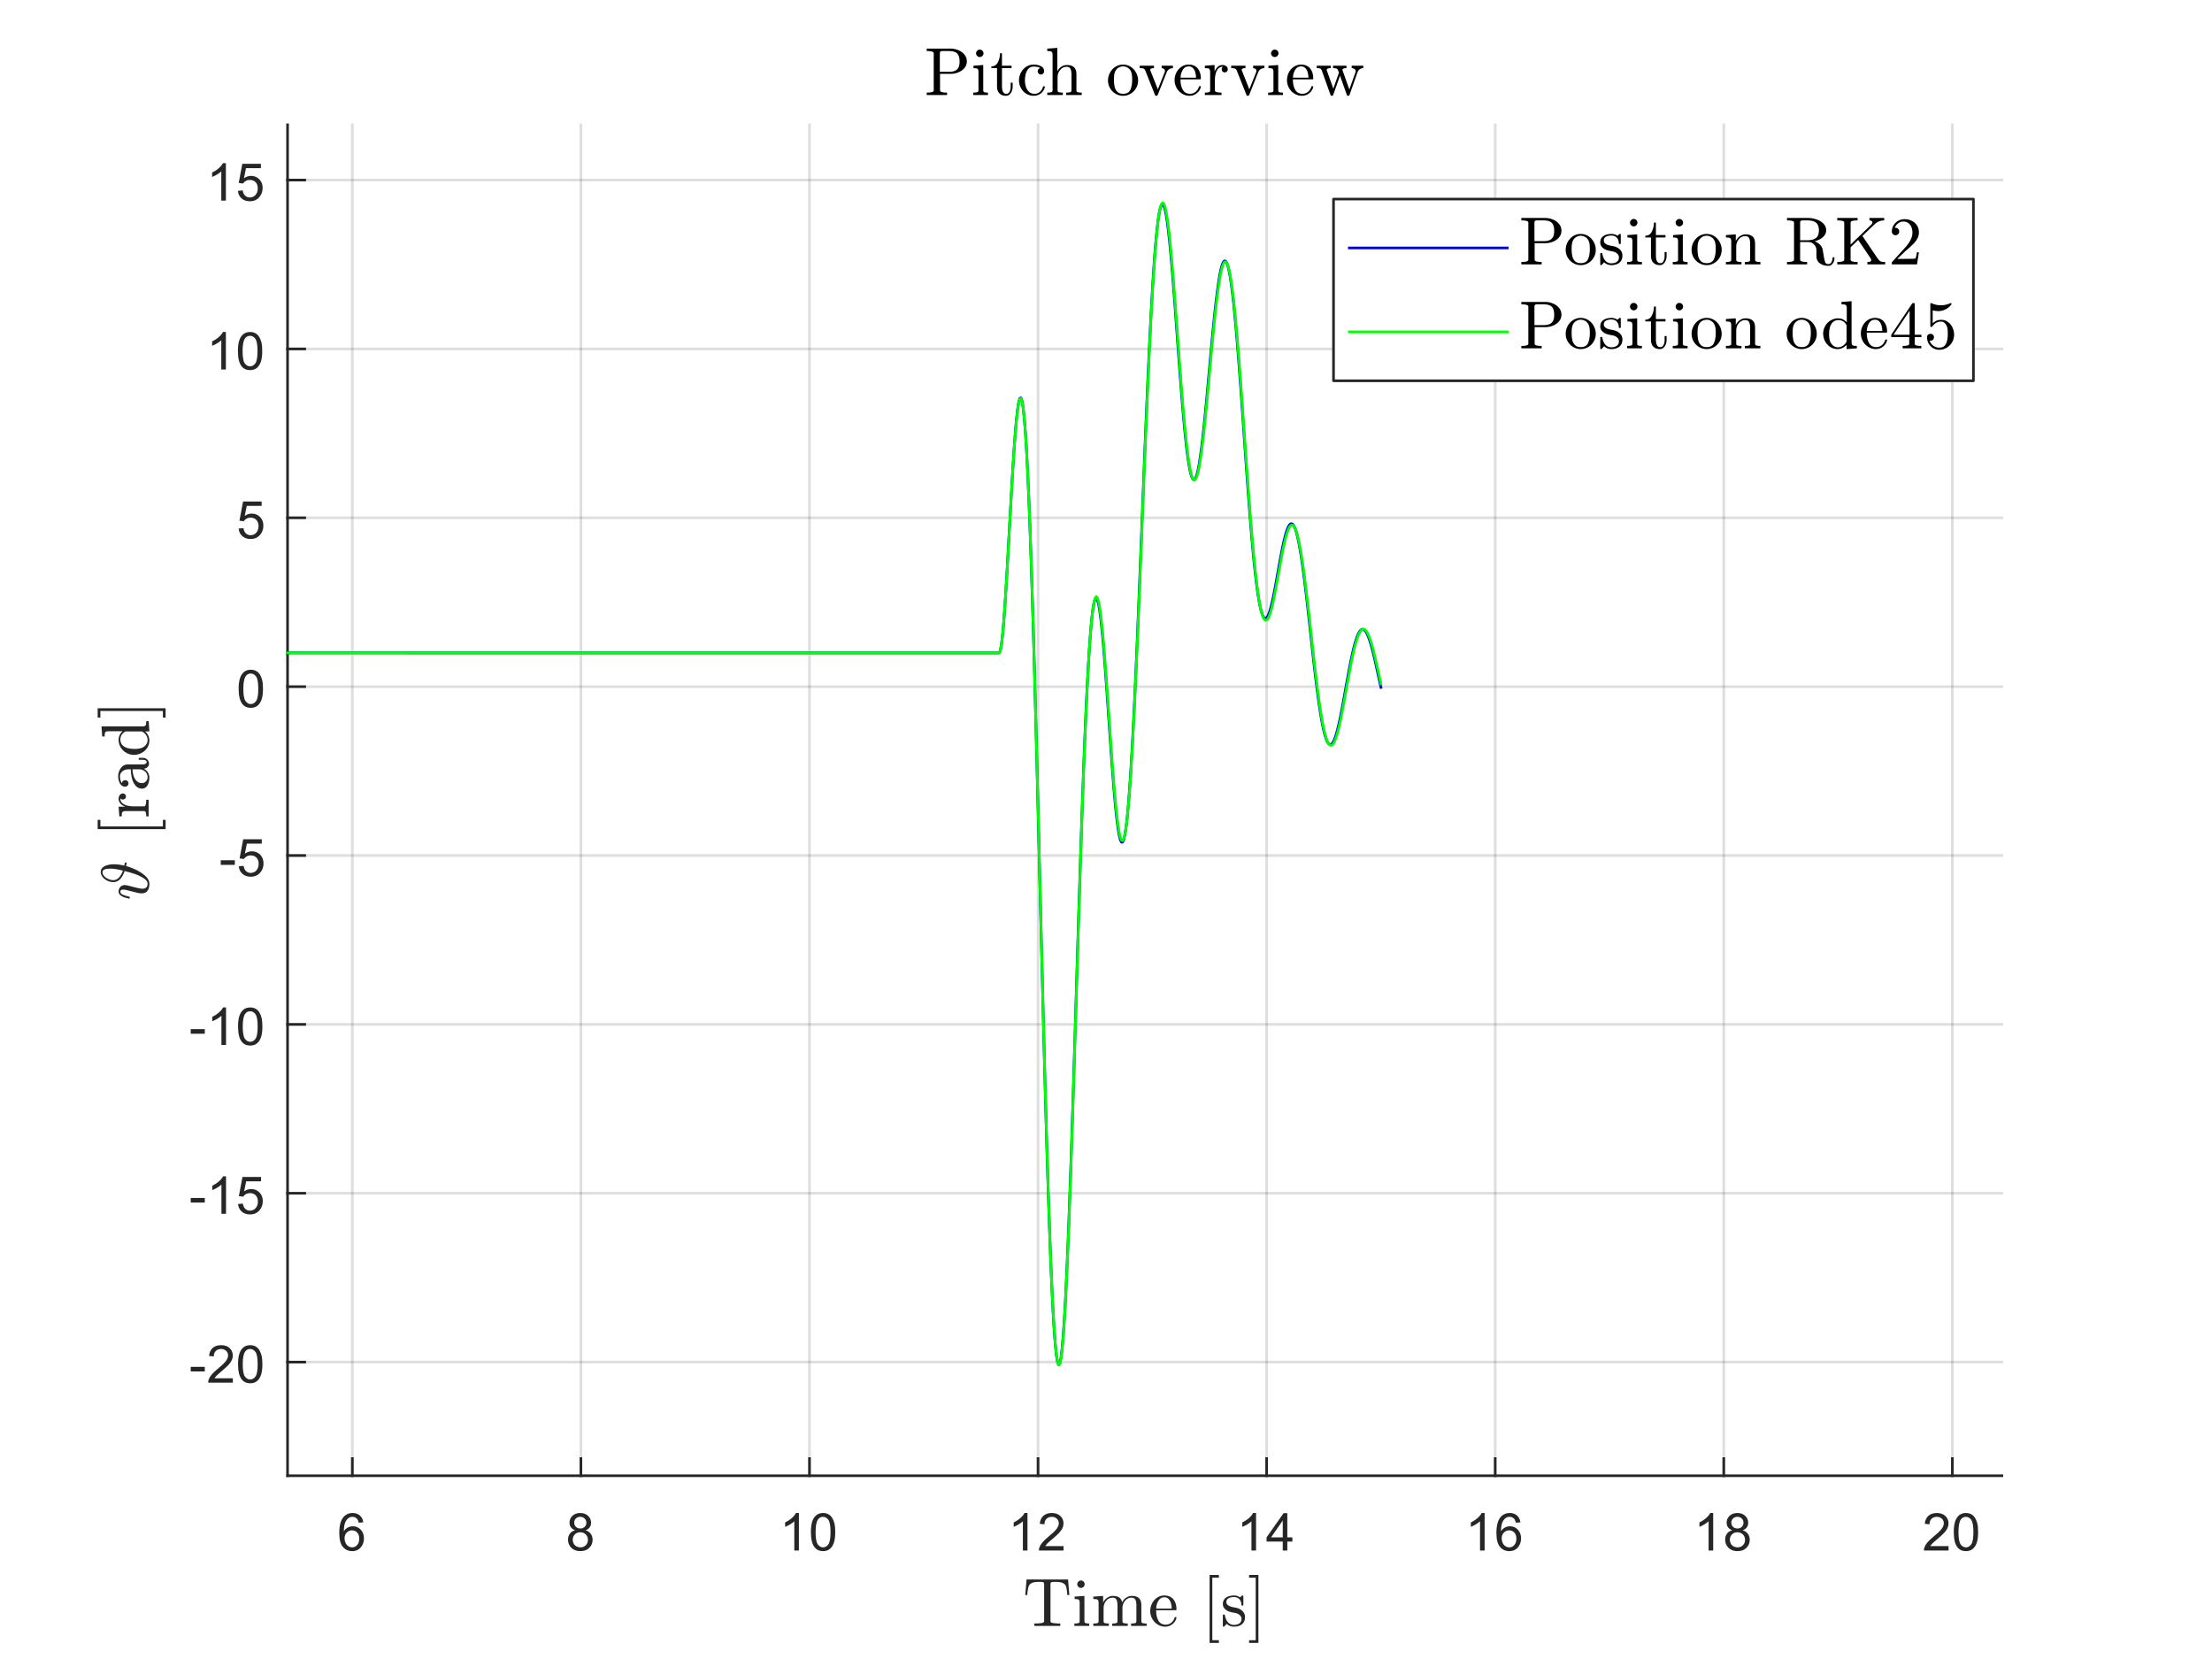 <?xml version="1.0"?>
<!DOCTYPE svg PUBLIC '-//W3C//DTD SVG 1.0//EN'
          'http://www.w3.org/TR/2001/REC-SVG-20010904/DTD/svg10.dtd'>
<svg xmlns:xlink="http://www.w3.org/1999/xlink" style="fill-opacity:1; color-rendering:auto; color-interpolation:auto; text-rendering:auto; stroke:black; stroke-linecap:square; stroke-miterlimit:10; shape-rendering:auto; stroke-opacity:1; fill:black; stroke-dasharray:none; font-weight:normal; stroke-width:1; font-family:'Dialog'; font-style:normal; stroke-linejoin:miter; font-size:12px; stroke-dashoffset:0; image-rendering:auto;" width="1400" height="1050" xmlns="http://www.w3.org/2000/svg"
><rect width="100%" height="100%" fill="#808080" stroke="none"/><!--Generated by the Batik Graphics2D SVG Generator--><defs id="genericDefs"
  /><g
  ><defs id="defs1"
    ><clipPath clipPathUnits="userSpaceOnUse" id="clipPath1"
      ><path d="M0 0 L1400 0 L1400 1050 L0 1050 L0 0 Z"
      /></clipPath
    ></defs
    ><g style="fill:white; stroke:white;"
    ><rect x="0" y="0" width="1400" style="clip-path:url(#clipPath1); stroke:none;" height="1050"
    /></g
    ><g style="fill:white; text-rendering:optimizeSpeed; color-rendering:optimizeSpeed; image-rendering:optimizeSpeed; shape-rendering:crispEdges; stroke:white; color-interpolation:sRGB;"
    ><rect x="0" width="1400" height="1050" y="0" style="stroke:none;"
      /><path style="stroke:none;" d="M182 934 L1267 934 L1267 79 L182 79 Z"
    /></g
    ><g style="stroke-linecap:butt; fill-opacity:0.149; fill:rgb(38,38,38); text-rendering:geometricPrecision; image-rendering:optimizeQuality; color-rendering:optimizeQuality; stroke-linejoin:round; stroke:rgb(38,38,38); color-interpolation:linearRGB; stroke-width:1.667; stroke-opacity:0.149;"
    ><line y2="79" style="fill:none;" x1="223" x2="223" y1="934"
      /><line y2="79" style="fill:none;" x1="367.667" x2="367.667" y1="934"
      /><line y2="79" style="fill:none;" x1="512.333" x2="512.333" y1="934"
      /><line y2="79" style="fill:none;" x1="657" x2="657" y1="934"
      /><line y2="79" style="fill:none;" x1="801.667" x2="801.667" y1="934"
      /><line y2="79" style="fill:none;" x1="946.333" x2="946.333" y1="934"
      /><line y2="79" style="fill:none;" x1="1091" x2="1091" y1="934"
      /><line y2="79" style="fill:none;" x1="1235.667" x2="1235.667" y1="934"
      /><line y2="862.094" style="fill:none;" x1="1267" x2="182" y1="862.094"
      /><line y2="755.219" style="fill:none;" x1="1267" x2="182" y1="755.219"
      /><line y2="648.344" style="fill:none;" x1="1267" x2="182" y1="648.344"
      /><line y2="541.469" style="fill:none;" x1="1267" x2="182" y1="541.469"
      /><line y2="434.594" style="fill:none;" x1="1267" x2="182" y1="434.594"
      /><line y2="327.719" style="fill:none;" x1="1267" x2="182" y1="327.719"
      /><line y2="220.844" style="fill:none;" x1="1267" x2="182" y1="220.844"
      /><line y2="113.969" style="fill:none;" x1="1267" x2="182" y1="113.969"
      /><line x1="182" x2="1267" y1="934" style="stroke-linecap:square; fill-opacity:1; fill:none; stroke-opacity:1;" y2="934"
      /><line x1="223" x2="223" y1="934" style="stroke-linecap:square; fill-opacity:1; fill:none; stroke-opacity:1;" y2="923.15"
      /><line x1="367.667" x2="367.667" y1="934" style="stroke-linecap:square; fill-opacity:1; fill:none; stroke-opacity:1;" y2="923.15"
      /><line x1="512.333" x2="512.333" y1="934" style="stroke-linecap:square; fill-opacity:1; fill:none; stroke-opacity:1;" y2="923.15"
      /><line x1="657" x2="657" y1="934" style="stroke-linecap:square; fill-opacity:1; fill:none; stroke-opacity:1;" y2="923.15"
      /><line x1="801.667" x2="801.667" y1="934" style="stroke-linecap:square; fill-opacity:1; fill:none; stroke-opacity:1;" y2="923.15"
      /><line x1="946.333" x2="946.333" y1="934" style="stroke-linecap:square; fill-opacity:1; fill:none; stroke-opacity:1;" y2="923.15"
      /><line x1="1091" x2="1091" y1="934" style="stroke-linecap:square; fill-opacity:1; fill:none; stroke-opacity:1;" y2="923.15"
      /><line x1="1235.667" x2="1235.667" y1="934" style="stroke-linecap:square; fill-opacity:1; fill:none; stroke-opacity:1;" y2="923.15"
    /></g
    ><g transform="translate(223,947.333)" style="font-size:33.333px; fill:rgb(38,38,38); text-rendering:geometricPrecision; color-rendering:optimizeQuality; image-rendering:optimizeQuality; stroke:rgb(38,38,38); color-interpolation:linearRGB;"
    ><path style="stroke:none;" d="M6.922 16.156 L4.031 16.391 Q3.656 14.688 2.938 13.906 Q1.766 12.672 0.047 12.672 Q-1.344 12.672 -2.391 13.438 Q-3.766 14.438 -4.555 16.352 Q-5.344 18.266 -5.375 21.812 Q-4.328 20.219 -2.812 19.445 Q-1.297 18.672 0.359 18.672 Q3.266 18.672 5.305 20.812 Q7.344 22.953 7.344 26.328 Q7.344 28.547 6.383 30.461 Q5.422 32.375 3.742 33.391 Q2.062 34.406 -0.062 34.406 Q-3.688 34.406 -5.977 31.734 Q-8.266 29.062 -8.266 22.953 Q-8.266 16.094 -5.734 12.984 Q-3.516 10.281 0.219 10.281 Q3 10.281 4.781 11.844 Q6.562 13.406 6.922 16.156 ZM-4.922 26.344 Q-4.922 27.844 -4.289 29.211 Q-3.656 30.578 -2.508 31.297 Q-1.359 32.016 -0.109 32.016 Q1.734 32.016 3.055 30.531 Q4.375 29.047 4.375 26.5 Q4.375 24.062 3.07 22.648 Q1.766 21.234 -0.219 21.234 Q-2.188 21.234 -3.555 22.648 Q-4.922 24.062 -4.922 26.344 Z"
    /></g
    ><g transform="translate(367.667,947.333)" style="font-size:33.333px; fill:rgb(38,38,38); text-rendering:geometricPrecision; color-rendering:optimizeQuality; image-rendering:optimizeQuality; stroke:rgb(38,38,38); color-interpolation:linearRGB;"
    ><path style="stroke:none;" d="M-3.672 21.188 Q-5.469 20.531 -6.344 19.305 Q-7.219 18.078 -7.219 16.375 Q-7.219 13.797 -5.359 12.039 Q-3.5 10.281 -0.422 10.281 Q2.672 10.281 4.555 12.078 Q6.438 13.875 6.438 16.453 Q6.438 18.094 5.578 19.312 Q4.719 20.531 2.953 21.188 Q5.125 21.906 6.266 23.484 Q7.406 25.062 7.406 27.25 Q7.406 30.281 5.258 32.344 Q3.109 34.406 -0.375 34.406 Q-3.875 34.406 -6.016 32.336 Q-8.156 30.266 -8.156 27.172 Q-8.156 24.859 -6.992 23.305 Q-5.828 21.75 -3.672 21.188 ZM-4.25 16.281 Q-4.25 17.953 -3.172 19.016 Q-2.094 20.078 -0.359 20.078 Q1.312 20.078 2.383 19.023 Q3.453 17.969 3.453 16.438 Q3.453 14.844 2.352 13.758 Q1.25 12.672 -0.391 12.672 Q-2.062 12.672 -3.156 13.734 Q-4.25 14.797 -4.25 16.281 ZM-5.188 27.188 Q-5.188 28.422 -4.594 29.586 Q-4 30.75 -2.844 31.383 Q-1.688 32.016 -0.344 32.016 Q1.734 32.016 3.086 30.68 Q4.438 29.344 4.438 27.281 Q4.438 25.188 3.047 23.82 Q1.656 22.453 -0.438 22.453 Q-2.484 22.453 -3.836 23.805 Q-5.188 25.156 -5.188 27.188 Z"
    /></g
    ><g transform="translate(512.333,947.333)" style="font-size:33.333px; fill:rgb(38,38,38); text-rendering:geometricPrecision; color-rendering:optimizeQuality; image-rendering:optimizeQuality; stroke:rgb(38,38,38); color-interpolation:linearRGB;"
    ><path style="stroke:none;" d="M-6.703 34 L-9.609 34 L-9.609 15.516 Q-10.656 16.516 -12.352 17.516 Q-14.047 18.516 -15.406 19.016 L-15.406 16.203 Q-12.969 15.062 -11.148 13.438 Q-9.328 11.812 -8.578 10.281 L-6.703 10.281 L-6.703 34 ZM0.902 22.344 Q0.902 18.156 1.761 15.602 Q2.621 13.047 4.324 11.664 Q6.027 10.281 8.605 10.281 Q10.496 10.281 11.933 11.047 Q13.371 11.812 14.3 13.258 Q15.23 14.703 15.769 16.773 Q16.308 18.844 16.308 22.344 Q16.308 26.5 15.449 29.055 Q14.589 31.609 12.894 33.008 Q11.199 34.406 8.605 34.406 Q5.183 34.406 3.23 31.953 Q0.902 29 0.902 22.344 ZM3.871 22.344 Q3.871 28.172 5.238 30.094 Q6.605 32.016 8.605 32.016 Q10.589 32.016 11.957 30.086 Q13.324 28.156 13.324 22.344 Q13.324 16.516 11.957 14.602 Q10.589 12.688 8.574 12.688 Q6.574 12.688 5.371 14.375 Q3.871 16.531 3.871 22.344 Z"
    /></g
    ><g transform="translate(657,947.333)" style="font-size:33.333px; fill:rgb(38,38,38); text-rendering:geometricPrecision; color-rendering:optimizeQuality; image-rendering:optimizeQuality; stroke:rgb(38,38,38); color-interpolation:linearRGB;"
    ><path style="stroke:none;" d="M-6.703 34 L-9.609 34 L-9.609 15.516 Q-10.656 16.516 -12.352 17.516 Q-14.047 18.516 -15.406 19.016 L-15.406 16.203 Q-12.969 15.062 -11.148 13.438 Q-9.328 11.812 -8.578 10.281 L-6.703 10.281 L-6.703 34 ZM16.136 31.219 L16.136 34 L0.527 34 Q0.496 32.953 0.871 31.984 Q1.464 30.391 2.777 28.844 Q4.089 27.297 6.574 25.266 Q10.417 22.109 11.769 20.266 Q13.121 18.422 13.121 16.781 Q13.121 15.047 11.894 13.867 Q10.667 12.688 8.683 12.688 Q6.589 12.688 5.332 13.945 Q4.074 15.203 4.058 17.422 L1.074 17.109 Q1.386 13.781 3.378 12.031 Q5.371 10.281 8.746 10.281 Q12.136 10.281 14.121 12.164 Q16.105 14.047 16.105 16.844 Q16.105 18.25 15.527 19.625 Q14.949 21 13.605 22.516 Q12.261 24.031 9.136 26.672 Q6.527 28.859 5.785 29.641 Q5.042 30.422 4.558 31.219 L16.136 31.219 Z"
    /></g
    ><g transform="translate(801.667,947.333)" style="font-size:33.333px; fill:rgb(38,38,38); text-rendering:geometricPrecision; color-rendering:optimizeQuality; image-rendering:optimizeQuality; stroke:rgb(38,38,38); color-interpolation:linearRGB;"
    ><path style="stroke:none;" d="M-6.703 34 L-9.609 34 L-9.609 15.516 Q-10.656 16.516 -12.352 17.516 Q-14.047 18.516 -15.406 19.016 L-15.406 16.203 Q-12.969 15.062 -11.148 13.438 Q-9.328 11.812 -8.578 10.281 L-6.703 10.281 L-6.703 34 ZM10.199 34 L10.199 28.344 L-0.051 28.344 L-0.051 25.688 L10.73 10.375 L13.089 10.375 L13.089 25.688 L16.292 25.688 L16.292 28.344 L13.089 28.344 L13.089 34 L10.199 34 ZM10.199 25.688 L10.199 15.031 L2.792 25.688 L10.199 25.688 Z"
    /></g
    ><g transform="translate(946.333,947.333)" style="font-size:33.333px; fill:rgb(38,38,38); text-rendering:geometricPrecision; color-rendering:optimizeQuality; image-rendering:optimizeQuality; stroke:rgb(38,38,38); color-interpolation:linearRGB;"
    ><path style="stroke:none;" d="M-6.703 34 L-9.609 34 L-9.609 15.516 Q-10.656 16.516 -12.352 17.516 Q-14.047 18.516 -15.406 19.016 L-15.406 16.203 Q-12.969 15.062 -11.148 13.438 Q-9.328 11.812 -8.578 10.281 L-6.703 10.281 L-6.703 34 ZM15.949 16.156 L13.058 16.391 Q12.683 14.688 11.964 13.906 Q10.792 12.672 9.074 12.672 Q7.683 12.672 6.636 13.438 Q5.261 14.438 4.472 16.352 Q3.683 18.266 3.652 21.812 Q4.699 20.219 6.214 19.445 Q7.73 18.672 9.386 18.672 Q12.292 18.672 14.332 20.812 Q16.371 22.953 16.371 26.328 Q16.371 28.547 15.41 30.461 Q14.449 32.375 12.769 33.391 Q11.089 34.406 8.964 34.406 Q5.339 34.406 3.05 31.734 Q0.761 29.062 0.761 22.953 Q0.761 16.094 3.292 12.984 Q5.511 10.281 9.246 10.281 Q12.027 10.281 13.808 11.844 Q15.589 13.406 15.949 16.156 ZM4.105 26.344 Q4.105 27.844 4.738 29.211 Q5.371 30.578 6.519 31.297 Q7.667 32.016 8.917 32.016 Q10.761 32.016 12.082 30.531 Q13.402 29.047 13.402 26.5 Q13.402 24.062 12.097 22.648 Q10.792 21.234 8.808 21.234 Q6.839 21.234 5.472 22.648 Q4.105 24.062 4.105 26.344 Z"
    /></g
    ><g transform="translate(1091,947.333)" style="font-size:33.333px; fill:rgb(38,38,38); text-rendering:geometricPrecision; color-rendering:optimizeQuality; image-rendering:optimizeQuality; stroke:rgb(38,38,38); color-interpolation:linearRGB;"
    ><path style="stroke:none;" d="M-6.703 34 L-9.609 34 L-9.609 15.516 Q-10.656 16.516 -12.352 17.516 Q-14.047 18.516 -15.406 19.016 L-15.406 16.203 Q-12.969 15.062 -11.148 13.438 Q-9.328 11.812 -8.578 10.281 L-6.703 10.281 L-6.703 34 ZM5.355 21.188 Q3.558 20.531 2.683 19.305 Q1.808 18.078 1.808 16.375 Q1.808 13.797 3.667 12.039 Q5.527 10.281 8.605 10.281 Q11.699 10.281 13.582 12.078 Q15.464 13.875 15.464 16.453 Q15.464 18.094 14.605 19.312 Q13.746 20.531 11.98 21.188 Q14.152 21.906 15.292 23.484 Q16.433 25.062 16.433 27.25 Q16.433 30.281 14.285 32.344 Q12.136 34.406 8.652 34.406 Q5.152 34.406 3.011 32.336 Q0.871 30.266 0.871 27.172 Q0.871 24.859 2.035 23.305 Q3.199 21.75 5.355 21.188 ZM4.777 16.281 Q4.777 17.953 5.855 19.016 Q6.933 20.078 8.667 20.078 Q10.339 20.078 11.41 19.023 Q12.48 17.969 12.48 16.438 Q12.48 14.844 11.378 13.758 Q10.277 12.672 8.636 12.672 Q6.964 12.672 5.871 13.734 Q4.777 14.797 4.777 16.281 ZM3.839 27.188 Q3.839 28.422 4.433 29.586 Q5.027 30.75 6.183 31.383 Q7.339 32.016 8.683 32.016 Q10.761 32.016 12.113 30.68 Q13.464 29.344 13.464 27.281 Q13.464 25.188 12.074 23.82 Q10.683 22.453 8.589 22.453 Q6.542 22.453 5.191 23.805 Q3.839 25.156 3.839 27.188 Z"
    /></g
    ><g transform="translate(1235.667,947.333)" style="font-size:33.333px; fill:rgb(38,38,38); text-rendering:geometricPrecision; color-rendering:optimizeQuality; image-rendering:optimizeQuality; stroke:rgb(38,38,38); color-interpolation:linearRGB;"
    ><path style="stroke:none;" d="M-2.391 31.219 L-2.391 34 L-18 34 Q-18.031 32.953 -17.656 31.984 Q-17.062 30.391 -15.75 28.844 Q-14.438 27.297 -11.953 25.266 Q-8.109 22.109 -6.758 20.266 Q-5.406 18.422 -5.406 16.781 Q-5.406 15.047 -6.633 13.867 Q-7.859 12.688 -9.844 12.688 Q-11.938 12.688 -13.195 13.945 Q-14.453 15.203 -14.469 17.422 L-17.453 17.109 Q-17.141 13.781 -15.148 12.031 Q-13.156 10.281 -9.781 10.281 Q-6.391 10.281 -4.406 12.164 Q-2.422 14.047 -2.422 16.844 Q-2.422 18.25 -3 19.625 Q-3.578 21 -4.922 22.516 Q-6.266 24.031 -9.391 26.672 Q-12 28.859 -12.742 29.641 Q-13.484 30.422 -13.969 31.219 L-2.391 31.219 ZM0.902 22.344 Q0.902 18.156 1.761 15.602 Q2.621 13.047 4.324 11.664 Q6.027 10.281 8.605 10.281 Q10.496 10.281 11.933 11.047 Q13.371 11.812 14.3 13.258 Q15.23 14.703 15.769 16.773 Q16.308 18.844 16.308 22.344 Q16.308 26.5 15.449 29.055 Q14.589 31.609 12.894 33.008 Q11.199 34.406 8.605 34.406 Q5.183 34.406 3.23 31.953 Q0.902 29 0.902 22.344 ZM3.871 22.344 Q3.871 28.172 5.238 30.094 Q6.605 32.016 8.605 32.016 Q10.589 32.016 11.957 30.086 Q13.324 28.156 13.324 22.344 Q13.324 16.516 11.957 14.602 Q10.589 12.688 8.574 12.688 Q6.574 12.688 5.371 14.375 Q3.871 16.531 3.871 22.344 Z"
    /></g
    ><g transform="translate(724.5,992.667)" style="font-size:43.333px; fill:rgb(38,38,38); text-rendering:geometricPrecision; image-rendering:optimizeQuality; color-rendering:optimizeQuality; font-family:'mwa_cmr10'; stroke:rgb(38,38,38); color-interpolation:linearRGB;"
    ><path style="stroke:none;" d="M-69.892 36.4 L-69.892 34.884 Q-67.736 34.884 -65.697 34.642 Q-63.657 34.4 -63.657 33.525 L-63.657 9.9 Q-63.657 8.978 -64.173 8.759 Q-64.689 8.54 -65.845 8.54 L-67.642 8.54 Q-71.189 8.54 -72.689 10.087 Q-73.454 10.869 -73.79 12.579 Q-74.126 14.29 -74.361 16.869 L-75.611 16.869 L-74.782 7.025 L-48.517 7.025 L-47.704 16.869 L-48.954 16.869 Q-49.204 14.103 -49.509 12.478 Q-49.814 10.853 -50.611 10.087 Q-52.126 8.54 -55.657 8.54 L-57.47 8.54 Q-58.236 8.54 -58.665 8.603 Q-59.095 8.665 -59.368 8.97 Q-59.642 9.275 -59.642 9.9 L-59.642 33.525 Q-59.642 34.4 -57.611 34.642 Q-55.579 34.884 -53.439 34.884 L-53.439 36.4 L-69.892 36.4 Z"
      /><path style="stroke:none;" d="M-44.533 36.4 L-44.533 34.884 Q-43.064 34.884 -42.119 34.658 Q-41.174 34.431 -41.174 33.525 L-41.174 21.791 Q-41.174 20.134 -41.814 19.751 Q-42.455 19.369 -44.346 19.369 L-44.346 17.853 L-38.158 17.4 L-38.158 33.525 Q-38.158 34.431 -37.338 34.658 Q-36.517 34.884 -35.158 34.884 L-35.158 36.4 L-44.533 36.4 ZM-42.705 10.009 Q-42.705 9.056 -41.994 8.345 Q-41.283 7.634 -40.361 7.634 Q-39.752 7.634 -39.181 7.947 Q-38.611 8.259 -38.299 8.829 Q-37.986 9.4 -37.986 10.009 Q-37.986 10.931 -38.697 11.642 Q-39.408 12.353 -40.361 12.353 Q-41.283 12.353 -41.994 11.642 Q-42.705 10.931 -42.705 10.009 Z"
      /><path style="stroke:none;" d="M-32.543 36.4 L-32.543 34.884 Q-31.074 34.884 -30.129 34.658 Q-29.183 34.431 -29.183 33.525 L-29.183 21.791 Q-29.183 20.634 -29.527 20.119 Q-29.871 19.603 -30.527 19.486 Q-31.183 19.369 -32.543 19.369 L-32.543 17.853 L-26.308 17.4 L-26.308 21.603 Q-25.449 19.744 -23.754 18.572 Q-22.058 17.4 -20.074 17.4 Q-15.121 17.4 -14.262 21.431 Q-13.402 19.619 -11.738 18.509 Q-10.074 17.4 -8.105 17.4 Q-6.152 17.4 -4.816 18.033 Q-3.48 18.666 -2.808 19.954 Q-2.137 21.244 -2.137 23.197 L-2.137 33.525 Q-2.137 34.431 -1.183 34.658 Q-0.23 34.884 1.223 34.884 L1.223 36.4 L-8.621 36.4 L-8.621 34.884 Q-7.152 34.884 -6.207 34.658 Q-5.262 34.431 -5.262 33.525 L-5.262 23.322 Q-5.262 21.15 -5.871 19.829 Q-6.48 18.509 -8.371 18.509 Q-10.855 18.509 -12.473 20.501 Q-14.09 22.494 -14.09 25.041 L-14.09 33.525 Q-14.09 34.431 -13.144 34.658 Q-12.199 34.884 -10.73 34.884 L-10.73 36.4 L-20.574 36.4 L-20.574 34.884 Q-19.105 34.884 -18.16 34.658 Q-17.215 34.431 -17.215 33.525 L-17.215 23.322 Q-17.215 21.212 -17.824 19.861 Q-18.433 18.509 -20.324 18.509 Q-22.824 18.509 -24.426 20.501 Q-26.027 22.494 -26.027 25.041 L-26.027 33.525 Q-26.027 34.431 -25.09 34.658 Q-24.152 34.884 -22.699 34.884 L-22.699 36.4 L-32.543 36.4 Z"
      /><path style="stroke:none;" d="M12.99 36.884 Q10.365 36.884 8.178 35.509 Q5.99 34.134 4.74 31.837 Q3.49 29.541 3.49 26.978 Q3.49 24.447 4.631 22.181 Q5.771 19.916 7.818 18.517 Q9.865 17.119 12.381 17.119 Q14.365 17.119 15.818 17.783 Q17.271 18.447 18.217 19.626 Q19.162 20.806 19.646 22.4 Q20.131 23.994 20.131 25.9 Q20.131 26.462 19.693 26.462 L7.24 26.462 L7.24 26.931 Q7.24 30.494 8.678 33.056 Q10.115 35.619 13.381 35.619 Q14.693 35.619 15.818 35.033 Q16.943 34.447 17.771 33.4 Q18.6 32.353 18.896 31.15 Q18.943 31.009 19.053 30.892 Q19.162 30.775 19.318 30.775 L19.693 30.775 Q20.131 30.775 20.131 31.322 Q19.521 33.759 17.506 35.322 Q15.49 36.884 12.99 36.884 ZM7.287 25.4 L17.084 25.4 Q17.084 23.775 16.639 22.119 Q16.193 20.462 15.139 19.361 Q14.084 18.259 12.381 18.259 Q9.943 18.259 8.615 20.541 Q7.287 22.822 7.287 25.4 Z"
      /><path style="stroke:none;" d="M41.069 47.15 L41.069 4.15 L46.944 4.15 L46.944 5.869 L42.788 5.869 L42.788 45.431 L46.944 45.431 L46.944 47.15 L41.069 47.15 Z"
      /><path style="stroke:none;" d="M49.45 36.525 L49.45 29.509 Q49.45 29.181 49.84 29.181 L50.356 29.181 Q50.606 29.181 50.7 29.509 Q51.887 35.744 56.497 35.744 Q58.528 35.744 59.903 34.822 Q61.278 33.9 61.278 31.962 Q61.278 30.587 60.208 29.611 Q59.137 28.634 57.669 28.275 L54.794 27.712 Q53.34 27.4 52.153 26.744 Q50.965 26.087 50.208 25.009 Q49.45 23.931 49.45 22.494 Q49.45 20.603 50.45 19.4 Q51.45 18.197 53.044 17.658 Q54.637 17.119 56.497 17.119 Q58.7 17.119 60.325 18.306 L61.575 17.228 Q61.575 17.119 61.778 17.119 L62.09 17.119 Q62.215 17.119 62.325 17.236 Q62.434 17.353 62.434 17.478 L62.434 23.103 Q62.434 23.509 62.09 23.509 L61.575 23.509 Q61.2 23.509 61.2 23.103 Q61.2 20.869 59.95 19.501 Q58.7 18.134 56.45 18.134 Q54.512 18.134 53.098 18.845 Q51.684 19.556 51.684 21.306 Q51.684 22.494 52.7 23.267 Q53.715 24.041 55.09 24.369 L57.997 24.916 Q59.465 25.244 60.739 26.048 Q62.012 26.853 62.754 28.064 Q63.497 29.275 63.497 30.822 Q63.497 32.369 62.965 33.509 Q62.434 34.65 61.481 35.408 Q60.528 36.166 59.223 36.525 Q57.919 36.884 56.497 36.884 Q53.809 36.884 51.887 35.072 L50.309 36.775 Q50.309 36.884 50.09 36.884 L49.84 36.884 Q49.45 36.884 49.45 36.525 Z"
      /><path style="stroke:none;" d="M66.058 47.15 L66.058 45.431 L70.246 45.431 L70.246 5.869 L66.058 5.869 L66.058 4.15 L71.964 4.15 L71.964 47.15 L66.058 47.15 Z"
    /></g
    ><g style="fill:rgb(38,38,38); text-rendering:geometricPrecision; image-rendering:optimizeQuality; color-rendering:optimizeQuality; stroke-linejoin:round; stroke:rgb(38,38,38); color-interpolation:linearRGB; stroke-width:1.667;"
    ><line y2="79" style="fill:none;" x1="182" x2="182" y1="934"
      /><line y2="862.094" style="fill:none;" x1="182" x2="192.85" y1="862.094"
      /><line y2="755.219" style="fill:none;" x1="182" x2="192.85" y1="755.219"
      /><line y2="648.344" style="fill:none;" x1="182" x2="192.85" y1="648.344"
      /><line y2="541.469" style="fill:none;" x1="182" x2="192.85" y1="541.469"
      /><line y2="434.594" style="fill:none;" x1="182" x2="192.85" y1="434.594"
      /><line y2="327.719" style="fill:none;" x1="182" x2="192.85" y1="327.719"
      /><line y2="220.844" style="fill:none;" x1="182" x2="192.85" y1="220.844"
      /><line y2="113.969" style="fill:none;" x1="182" x2="192.85" y1="113.969"
    /></g
    ><g transform="translate(168.667,862.094)" style="font-size:33.333px; fill:rgb(38,38,38); text-rendering:geometricPrecision; color-rendering:optimizeQuality; image-rendering:optimizeQuality; stroke:rgb(38,38,38); color-interpolation:linearRGB;"
    ><path style="stroke:none;" d="M-47.953 5.906 L-47.953 3 L-39.047 3 L-39.047 5.906 L-47.953 5.906 ZM-21.297 10.219 L-21.297 13 L-36.907 13 Q-36.938 11.953 -36.563 10.984 Q-35.969 9.391 -34.657 7.844 Q-33.344 6.297 -30.86 4.266 Q-27.016 1.109 -25.665 -0.734 Q-24.313 -2.578 -24.313 -4.219 Q-24.313 -5.953 -25.54 -7.133 Q-26.766 -8.312 -28.75 -8.312 Q-30.844 -8.312 -32.102 -7.055 Q-33.36 -5.797 -33.375 -3.578 L-36.36 -3.891 Q-36.047 -7.219 -34.055 -8.969 Q-32.063 -10.719 -28.688 -10.719 Q-25.297 -10.719 -23.313 -8.836 Q-21.329 -6.953 -21.329 -4.156 Q-21.329 -2.75 -21.907 -1.375 Q-22.485 0 -23.829 1.516 Q-25.172 3.031 -28.297 5.672 Q-30.907 7.859 -31.649 8.641 Q-32.391 9.422 -32.875 10.219 L-21.297 10.219 ZM-18.005 1.344 Q-18.005 -2.844 -17.145 -5.398 Q-16.286 -7.953 -14.583 -9.336 Q-12.88 -10.719 -10.302 -10.719 Q-8.411 -10.719 -6.974 -9.953 Q-5.536 -9.188 -4.606 -7.742 Q-3.677 -6.297 -3.138 -4.227 Q-2.599 -2.156 -2.599 1.344 Q-2.599 5.5 -3.458 8.055 Q-4.317 10.609 -6.013 12.008 Q-7.708 13.406 -10.302 13.406 Q-13.724 13.406 -15.677 10.953 Q-18.005 8 -18.005 1.344 ZM-15.036 1.344 Q-15.036 7.172 -13.669 9.094 Q-12.302 11.016 -10.302 11.016 Q-8.317 11.016 -6.95 9.086 Q-5.583 7.156 -5.583 1.344 Q-5.583 -4.484 -6.95 -6.398 Q-8.317 -8.312 -10.333 -8.312 Q-12.333 -8.312 -13.536 -6.625 Q-15.036 -4.469 -15.036 1.344 Z"
    /></g
    ><g transform="translate(168.667,755.219)" style="font-size:33.333px; fill:rgb(38,38,38); text-rendering:geometricPrecision; color-rendering:optimizeQuality; image-rendering:optimizeQuality; stroke:rgb(38,38,38); color-interpolation:linearRGB;"
    ><path style="stroke:none;" d="M-47.953 5.906 L-47.953 3 L-39.047 3 L-39.047 5.906 L-47.953 5.906 ZM-25.61 13 L-28.516 13 L-28.516 -5.484 Q-29.563 -4.484 -31.258 -3.484 Q-32.954 -2.484 -34.313 -1.984 L-34.313 -4.797 Q-31.875 -5.938 -30.055 -7.562 Q-28.235 -9.188 -27.485 -10.719 L-25.61 -10.719 L-25.61 13 ZM-18.005 6.812 L-14.958 6.547 Q-14.63 8.781 -13.396 9.898 Q-12.161 11.016 -10.427 11.016 Q-8.333 11.016 -6.88 9.438 Q-5.427 7.859 -5.427 5.25 Q-5.427 2.766 -6.817 1.336 Q-8.208 -0.094 -10.474 -0.094 Q-11.864 -0.094 -12.997 0.539 Q-14.13 1.172 -14.771 2.188 L-17.489 1.828 L-15.208 -10.297 L-3.458 -10.297 L-3.458 -7.531 L-12.88 -7.531 L-14.161 -1.188 Q-12.036 -2.656 -9.692 -2.656 Q-6.599 -2.656 -4.474 -0.516 Q-2.349 1.625 -2.349 4.984 Q-2.349 8.203 -4.224 10.531 Q-6.489 13.406 -10.427 13.406 Q-13.646 13.406 -15.684 11.602 Q-17.724 9.797 -18.005 6.812 Z"
    /></g
    ><g transform="translate(168.667,648.344)" style="font-size:33.333px; fill:rgb(38,38,38); text-rendering:geometricPrecision; color-rendering:optimizeQuality; image-rendering:optimizeQuality; stroke:rgb(38,38,38); color-interpolation:linearRGB;"
    ><path style="stroke:none;" d="M-47.953 5.906 L-47.953 3 L-39.047 3 L-39.047 5.906 L-47.953 5.906 ZM-25.61 13 L-28.516 13 L-28.516 -5.484 Q-29.563 -4.484 -31.258 -3.484 Q-32.954 -2.484 -34.313 -1.984 L-34.313 -4.797 Q-31.875 -5.938 -30.055 -7.562 Q-28.235 -9.188 -27.485 -10.719 L-25.61 -10.719 L-25.61 13 ZM-18.005 1.344 Q-18.005 -2.844 -17.145 -5.398 Q-16.286 -7.953 -14.583 -9.336 Q-12.88 -10.719 -10.302 -10.719 Q-8.411 -10.719 -6.974 -9.953 Q-5.536 -9.188 -4.606 -7.742 Q-3.677 -6.297 -3.138 -4.227 Q-2.599 -2.156 -2.599 1.344 Q-2.599 5.5 -3.458 8.055 Q-4.317 10.609 -6.013 12.008 Q-7.708 13.406 -10.302 13.406 Q-13.724 13.406 -15.677 10.953 Q-18.005 8 -18.005 1.344 ZM-15.036 1.344 Q-15.036 7.172 -13.669 9.094 Q-12.302 11.016 -10.302 11.016 Q-8.317 11.016 -6.95 9.086 Q-5.583 7.156 -5.583 1.344 Q-5.583 -4.484 -6.95 -6.398 Q-8.317 -8.312 -10.333 -8.312 Q-12.333 -8.312 -13.536 -6.625 Q-15.036 -4.469 -15.036 1.344 Z"
    /></g
    ><g transform="translate(168.667,541.469)" style="font-size:33.333px; fill:rgb(38,38,38); text-rendering:geometricPrecision; color-rendering:optimizeQuality; image-rendering:optimizeQuality; stroke:rgb(38,38,38); color-interpolation:linearRGB;"
    ><path style="stroke:none;" d="M-28.953 5.906 L-28.953 3 L-20.047 3 L-20.047 5.906 L-28.953 5.906 ZM-17.532 6.812 L-14.485 6.547 Q-14.157 8.781 -12.922 9.898 Q-11.688 11.016 -9.954 11.016 Q-7.86 11.016 -6.407 9.438 Q-4.954 7.859 -4.954 5.25 Q-4.954 2.766 -6.344 1.336 Q-7.735 -0.094 -10 -0.094 Q-11.391 -0.094 -12.524 0.539 Q-13.657 1.172 -14.297 2.188 L-17.016 1.828 L-14.735 -10.297 L-2.985 -10.297 L-2.985 -7.531 L-12.407 -7.531 L-13.688 -1.188 Q-11.563 -2.656 -9.219 -2.656 Q-6.125 -2.656 -4 -0.516 Q-1.875 1.625 -1.875 4.984 Q-1.875 8.203 -3.75 10.531 Q-6.016 13.406 -9.954 13.406 Q-13.172 13.406 -15.211 11.602 Q-17.25 9.797 -17.532 6.812 Z"
    /></g
    ><g transform="translate(168.667,434.594)" style="font-size:33.333px; fill:rgb(38,38,38); text-rendering:geometricPrecision; color-rendering:optimizeQuality; image-rendering:optimizeQuality; stroke:rgb(38,38,38); color-interpolation:linearRGB;"
    ><path style="stroke:none;" d="M-17.625 1.344 Q-17.625 -2.844 -16.766 -5.398 Q-15.906 -7.953 -14.203 -9.336 Q-12.5 -10.719 -9.922 -10.719 Q-8.031 -10.719 -6.594 -9.953 Q-5.156 -9.188 -4.227 -7.742 Q-3.297 -6.297 -2.758 -4.227 Q-2.219 -2.156 -2.219 1.344 Q-2.219 5.5 -3.078 8.055 Q-3.938 10.609 -5.633 12.008 Q-7.328 13.406 -9.922 13.406 Q-13.344 13.406 -15.297 10.953 Q-17.625 8 -17.625 1.344 ZM-14.656 1.344 Q-14.656 7.172 -13.289 9.094 Q-11.922 11.016 -9.922 11.016 Q-7.938 11.016 -6.57 9.086 Q-5.203 7.156 -5.203 1.344 Q-5.203 -4.484 -6.57 -6.398 Q-7.938 -8.312 -9.953 -8.312 Q-11.953 -8.312 -13.156 -6.625 Q-14.656 -4.469 -14.656 1.344 Z"
    /></g
    ><g transform="translate(168.667,327.719)" style="font-size:33.333px; fill:rgb(38,38,38); text-rendering:geometricPrecision; color-rendering:optimizeQuality; image-rendering:optimizeQuality; stroke:rgb(38,38,38); color-interpolation:linearRGB;"
    ><path style="stroke:none;" d="M-17.625 6.812 L-14.578 6.547 Q-14.25 8.781 -13.016 9.898 Q-11.781 11.016 -10.047 11.016 Q-7.953 11.016 -6.5 9.438 Q-5.047 7.859 -5.047 5.25 Q-5.047 2.766 -6.438 1.336 Q-7.828 -0.094 -10.094 -0.094 Q-11.484 -0.094 -12.617 0.539 Q-13.75 1.172 -14.391 2.188 L-17.109 1.828 L-14.828 -10.297 L-3.078 -10.297 L-3.078 -7.531 L-12.5 -7.531 L-13.781 -1.188 Q-11.656 -2.656 -9.312 -2.656 Q-6.219 -2.656 -4.094 -0.516 Q-1.969 1.625 -1.969 4.984 Q-1.969 8.203 -3.844 10.531 Q-6.109 13.406 -10.047 13.406 Q-13.266 13.406 -15.305 11.602 Q-17.344 9.797 -17.625 6.812 Z"
    /></g
    ><g transform="translate(168.667,220.844)" style="font-size:33.333px; fill:rgb(38,38,38); text-rendering:geometricPrecision; color-rendering:optimizeQuality; image-rendering:optimizeQuality; stroke:rgb(38,38,38); color-interpolation:linearRGB;"
    ><path style="stroke:none;" d="M-25.703 13 L-28.609 13 L-28.609 -5.484 Q-29.656 -4.484 -31.352 -3.484 Q-33.047 -2.484 -34.406 -1.984 L-34.406 -4.797 Q-31.969 -5.938 -30.148 -7.562 Q-28.328 -9.188 -27.578 -10.719 L-25.703 -10.719 L-25.703 13 ZM-18.098 1.344 Q-18.098 -2.844 -17.239 -5.398 Q-16.379 -7.953 -14.676 -9.336 Q-12.973 -10.719 -10.395 -10.719 Q-8.504 -10.719 -7.067 -9.953 Q-5.629 -9.188 -4.7 -7.742 Q-3.77 -6.297 -3.231 -4.227 Q-2.692 -2.156 -2.692 1.344 Q-2.692 5.5 -3.551 8.055 Q-4.411 10.609 -6.106 12.008 Q-7.801 13.406 -10.395 13.406 Q-13.817 13.406 -15.77 10.953 Q-18.098 8 -18.098 1.344 ZM-15.129 1.344 Q-15.129 7.172 -13.762 9.094 Q-12.395 11.016 -10.395 11.016 Q-8.411 11.016 -7.043 9.086 Q-5.676 7.156 -5.676 1.344 Q-5.676 -4.484 -7.043 -6.398 Q-8.411 -8.312 -10.426 -8.312 Q-12.426 -8.312 -13.629 -6.625 Q-15.129 -4.469 -15.129 1.344 Z"
    /></g
    ><g transform="translate(168.667,113.969)" style="font-size:33.333px; fill:rgb(38,38,38); text-rendering:geometricPrecision; color-rendering:optimizeQuality; image-rendering:optimizeQuality; stroke:rgb(38,38,38); color-interpolation:linearRGB;"
    ><path style="stroke:none;" d="M-25.703 13 L-28.609 13 L-28.609 -5.484 Q-29.656 -4.484 -31.352 -3.484 Q-33.047 -2.484 -34.406 -1.984 L-34.406 -4.797 Q-31.969 -5.938 -30.148 -7.562 Q-28.328 -9.188 -27.578 -10.719 L-25.703 -10.719 L-25.703 13 ZM-18.098 6.812 L-15.051 6.547 Q-14.723 8.781 -13.489 9.898 Q-12.254 11.016 -10.52 11.016 Q-8.426 11.016 -6.973 9.438 Q-5.52 7.859 -5.52 5.25 Q-5.52 2.766 -6.911 1.336 Q-8.301 -0.094 -10.567 -0.094 Q-11.958 -0.094 -13.09 0.539 Q-14.223 1.172 -14.864 2.188 L-17.583 1.828 L-15.301 -10.297 L-3.551 -10.297 L-3.551 -7.531 L-12.973 -7.531 L-14.254 -1.188 Q-12.129 -2.656 -9.786 -2.656 Q-6.692 -2.656 -4.567 -0.516 Q-2.442 1.625 -2.442 4.984 Q-2.442 8.203 -4.317 10.531 Q-6.583 13.406 -10.52 13.406 Q-13.739 13.406 -15.778 11.602 Q-17.817 9.797 -18.098 6.812 Z"
    /></g
    ><g transform="translate(109.667,506.5) rotate(-90)" style="font-size:43.333px; fill:rgb(38,38,38); text-rendering:geometricPrecision; image-rendering:optimizeQuality; color-rendering:optimizeQuality; font-family:'mwa_cmmi10'; stroke:rgb(38,38,38); color-interpolation:linearRGB;"
    ><path style="stroke:none;" d="M-58.915 -20.038 Q-58.915 -21.444 -58.477 -23.038 L-56.852 -29.538 Q-56.54 -30.741 -56.54 -31.647 Q-56.54 -33.491 -57.805 -33.491 Q-59.149 -33.491 -59.797 -31.881 Q-60.446 -30.272 -61.055 -27.819 Q-61.055 -27.694 -61.18 -27.624 Q-61.305 -27.553 -61.415 -27.553 L-61.915 -27.553 Q-62.071 -27.553 -62.172 -27.709 Q-62.274 -27.866 -62.274 -27.991 Q-61.821 -29.85 -61.383 -31.155 Q-60.946 -32.459 -60.04 -33.53 Q-59.133 -34.6 -57.758 -34.6 Q-55.993 -34.6 -54.829 -33.491 Q-53.665 -32.381 -53.665 -30.647 Q-53.665 -30.053 -53.79 -29.444 L-55.43 -22.944 Q-55.93 -21.022 -55.993 -19.553 Q-55.993 -16.256 -52.805 -16.256 Q-50.868 -16.256 -49.219 -18.913 Q-47.571 -21.569 -46.532 -24.702 Q-45.493 -27.834 -44.758 -30.788 Q-51.821 -33.116 -51.821 -38.006 Q-51.821 -39.741 -50.969 -41.592 Q-50.118 -43.444 -48.626 -44.678 Q-47.133 -45.913 -45.368 -45.913 Q-43.899 -45.913 -42.922 -45.053 Q-41.946 -44.194 -41.422 -42.874 Q-40.899 -41.553 -40.704 -40.147 Q-40.508 -38.741 -40.508 -37.303 Q-40.508 -34.647 -41.321 -30.991 Q-40.915 -30.913 -40.454 -30.827 Q-39.993 -30.741 -39.626 -30.592 Q-39.258 -30.444 -39.258 -30.178 Q-39.368 -29.506 -39.79 -29.506 Q-40.087 -29.569 -40.547 -29.663 Q-41.008 -29.756 -41.633 -29.881 Q-42.368 -27.022 -43.985 -23.608 Q-45.602 -20.194 -47.922 -17.655 Q-50.243 -15.116 -52.852 -15.116 Q-55.571 -15.116 -57.243 -16.264 Q-58.915 -17.413 -58.915 -20.038 ZM-44.508 -31.85 Q-43.258 -36.788 -43.258 -39.803 Q-43.258 -44.803 -45.462 -44.803 Q-46.883 -44.803 -48.047 -43.709 Q-49.212 -42.616 -49.899 -41.038 Q-50.587 -39.459 -50.587 -38.084 Q-50.587 -34.084 -44.508 -31.85 Z"
      /><path style="stroke:none;" d="M-18.279 -4.85 L-18.279 -47.85 L-12.404 -47.85 L-12.404 -46.131 L-16.56 -46.131 L-16.56 -6.569 L-12.404 -6.569 L-12.404 -4.85 L-18.279 -4.85 Z"
      /><path style="stroke:none;" d="M-10.21 -15.6 L-10.21 -17.116 Q-8.742 -17.116 -7.796 -17.342 Q-6.851 -17.569 -6.851 -18.475 L-6.851 -30.209 Q-6.851 -31.366 -7.195 -31.881 Q-7.538 -32.397 -8.187 -32.514 Q-8.835 -32.631 -10.21 -32.631 L-10.21 -34.147 L-4.054 -34.6 L-4.054 -30.397 Q-3.367 -32.272 -2.085 -33.436 Q-0.804 -34.6 1.024 -34.6 Q2.305 -34.6 3.313 -33.842 Q4.321 -33.084 4.321 -31.85 Q4.321 -31.069 3.766 -30.491 Q3.212 -29.913 2.383 -29.913 Q1.587 -29.913 1.024 -30.483 Q0.462 -31.053 0.462 -31.85 Q0.462 -33.006 1.274 -33.491 L1.024 -33.491 Q-0.71 -33.491 -1.812 -32.233 Q-2.913 -30.975 -3.382 -29.1 Q-3.851 -27.225 -3.851 -25.538 L-3.851 -18.475 Q-3.851 -17.116 0.337 -17.116 L0.337 -15.6 L-10.21 -15.6 Z"
      /><path style="stroke:none;" d="M7.371 -19.819 Q7.371 -22.381 9.387 -23.991 Q11.402 -25.6 14.231 -26.256 Q17.059 -26.913 19.59 -26.913 L19.59 -28.678 Q19.59 -29.913 19.043 -31.084 Q18.496 -32.256 17.473 -32.999 Q16.449 -33.741 15.199 -33.741 Q12.356 -33.741 10.856 -32.459 Q11.684 -32.459 12.215 -31.842 Q12.746 -31.225 12.746 -30.397 Q12.746 -29.538 12.137 -28.928 Q11.527 -28.319 10.699 -28.319 Q9.824 -28.319 9.215 -28.928 Q8.606 -29.538 8.606 -30.397 Q8.606 -32.663 10.668 -33.772 Q12.731 -34.881 15.199 -34.881 Q16.949 -34.881 18.715 -34.131 Q20.481 -33.381 21.598 -31.999 Q22.715 -30.616 22.715 -28.772 L22.715 -19.084 Q22.715 -18.241 23.074 -17.538 Q23.434 -16.834 24.199 -16.834 Q24.902 -16.834 25.254 -17.553 Q25.606 -18.272 25.606 -19.084 L25.606 -21.834 L26.856 -21.834 L26.856 -19.084 Q26.856 -18.116 26.356 -17.249 Q25.856 -16.381 25.004 -15.866 Q24.152 -15.35 23.168 -15.35 Q21.902 -15.35 20.988 -16.327 Q20.074 -17.303 19.965 -18.647 Q19.168 -17.022 17.621 -16.069 Q16.074 -15.116 14.309 -15.116 Q12.668 -15.116 11.082 -15.6 Q9.496 -16.084 8.434 -17.124 Q7.371 -18.163 7.371 -19.819 ZM10.856 -19.819 Q10.856 -18.303 11.973 -17.28 Q13.09 -16.256 14.59 -16.256 Q15.981 -16.256 17.113 -16.944 Q18.246 -17.631 18.918 -18.834 Q19.59 -20.038 19.59 -21.35 L19.59 -25.819 Q17.637 -25.819 15.59 -25.178 Q13.543 -24.538 12.199 -23.178 Q10.856 -21.819 10.856 -19.819 Z"
      /><path style="stroke:none;" d="M37.819 -15.116 Q35.272 -15.116 33.179 -16.491 Q31.085 -17.866 29.913 -20.116 Q28.741 -22.366 28.741 -24.881 Q28.741 -27.491 30.015 -29.725 Q31.288 -31.959 33.468 -33.28 Q35.647 -34.6 38.272 -34.6 Q39.85 -34.6 41.257 -33.936 Q42.663 -33.272 43.694 -32.1 L43.694 -41.053 Q43.694 -42.209 43.35 -42.717 Q43.007 -43.225 42.366 -43.342 Q41.725 -43.459 40.35 -43.459 L40.35 -44.975 L46.725 -45.428 L46.725 -19.506 Q46.725 -18.366 47.069 -17.858 Q47.413 -17.35 48.054 -17.233 Q48.694 -17.116 50.054 -17.116 L50.054 -15.6 L43.569 -15.116 L43.569 -17.819 Q42.46 -16.538 40.929 -15.827 Q39.397 -15.116 37.819 -15.116 ZM33.429 -19.334 Q34.163 -17.928 35.389 -17.092 Q36.616 -16.256 38.069 -16.256 Q39.85 -16.256 41.343 -17.28 Q42.835 -18.303 43.569 -19.944 L43.569 -30.256 Q43.069 -31.194 42.304 -31.944 Q41.538 -32.694 40.577 -33.092 Q39.616 -33.491 38.554 -33.491 Q36.304 -33.491 34.936 -32.217 Q33.569 -30.944 33.03 -28.975 Q32.491 -27.006 32.491 -24.834 Q32.491 -23.116 32.663 -21.834 Q32.835 -20.553 33.429 -19.334 Z"
      /><path style="stroke:none;" d="M52.331 -4.85 L52.331 -6.569 L56.518 -6.569 L56.518 -46.131 L52.331 -46.131 L52.331 -47.85 L58.237 -47.85 L58.237 -4.85 L52.331 -4.85 Z"
    /></g
    ><g transform="translate(724.501,75.75)" style="font-size:43.333px; text-rendering:geometricPrecision; color-rendering:optimizeQuality; image-rendering:optimizeQuality; font-family:'mwa_cmr10'; color-interpolation:linearRGB;"
    ><path style="stroke:none;" d="M-137.967 -15.6 L-137.967 -17.116 Q-133.53 -17.116 -133.53 -18.475 L-133.53 -42.1 Q-133.53 -43.459 -137.967 -43.459 L-137.967 -44.975 L-122.655 -44.975 Q-120.311 -44.975 -117.959 -44.006 Q-115.608 -43.038 -114.084 -41.194 Q-112.561 -39.35 -112.561 -36.897 Q-112.561 -34.491 -114.092 -32.686 Q-115.624 -30.881 -117.952 -29.952 Q-120.28 -29.022 -122.655 -29.022 L-129.545 -29.022 L-129.545 -18.475 Q-129.545 -17.116 -125.108 -17.116 L-125.108 -15.6 L-137.967 -15.6 ZM-129.67 -30.303 L-123.827 -30.303 Q-121.452 -30.303 -119.983 -30.983 Q-118.514 -31.663 -117.834 -33.1 Q-117.155 -34.538 -117.155 -36.897 Q-117.155 -40.397 -118.694 -41.928 Q-120.233 -43.459 -123.827 -43.459 L-127.483 -43.459 Q-128.264 -43.459 -128.694 -43.397 Q-129.124 -43.334 -129.397 -43.03 Q-129.67 -42.725 -129.67 -42.1 L-129.67 -30.303 Z"
      /><path style="stroke:none;" d="M-108.57 -15.6 L-108.57 -17.116 Q-107.101 -17.116 -106.156 -17.342 Q-105.211 -17.569 -105.211 -18.475 L-105.211 -30.209 Q-105.211 -31.866 -105.851 -32.249 Q-106.492 -32.631 -108.383 -32.631 L-108.383 -34.147 L-102.195 -34.6 L-102.195 -18.475 Q-102.195 -17.569 -101.375 -17.342 Q-100.555 -17.116 -99.195 -17.116 L-99.195 -15.6 L-108.57 -15.6 ZM-106.742 -41.991 Q-106.742 -42.944 -106.031 -43.655 Q-105.32 -44.366 -104.398 -44.366 Q-103.789 -44.366 -103.219 -44.053 Q-102.648 -43.741 -102.336 -43.17 Q-102.023 -42.6 -102.023 -41.991 Q-102.023 -41.069 -102.734 -40.358 Q-103.445 -39.647 -104.398 -39.647 Q-105.32 -39.647 -106.031 -40.358 Q-106.742 -41.069 -106.742 -41.991 Z"
      /><path style="stroke:none;" d="M-93.471 -20.772 L-93.471 -32.631 L-97.049 -32.631 L-97.049 -33.741 Q-94.236 -33.741 -92.908 -36.366 Q-91.58 -38.991 -91.58 -42.053 L-90.346 -42.053 L-90.346 -34.147 L-84.283 -34.147 L-84.283 -32.631 L-90.346 -32.631 L-90.346 -20.85 Q-90.346 -19.069 -89.744 -17.725 Q-89.142 -16.381 -87.596 -16.381 Q-86.127 -16.381 -85.478 -17.796 Q-84.83 -19.209 -84.83 -20.85 L-84.83 -23.397 L-83.58 -23.397 L-83.58 -20.772 Q-83.58 -19.428 -84.072 -18.116 Q-84.564 -16.803 -85.533 -15.96 Q-86.502 -15.116 -87.892 -15.116 Q-90.471 -15.116 -91.971 -16.663 Q-93.471 -18.209 -93.471 -20.772 Z"
      /><path style="stroke:none;" d="M-70.306 -15.116 Q-72.9 -15.116 -75.025 -16.467 Q-77.15 -17.819 -78.369 -20.077 Q-79.587 -22.334 -79.587 -24.881 Q-79.587 -27.428 -78.376 -29.756 Q-77.166 -32.084 -75.033 -33.483 Q-72.9 -34.881 -70.306 -34.881 Q-67.775 -34.881 -65.712 -33.889 Q-63.65 -32.897 -63.65 -30.647 Q-63.65 -29.819 -64.244 -29.194 Q-64.837 -28.569 -65.697 -28.569 Q-66.556 -28.569 -67.158 -29.194 Q-67.759 -29.819 -67.759 -30.647 Q-67.759 -31.413 -67.275 -31.967 Q-66.791 -32.522 -66.087 -32.663 Q-67.572 -33.616 -70.259 -33.616 Q-72.322 -33.616 -73.58 -32.249 Q-74.837 -30.881 -75.337 -28.866 Q-75.837 -26.85 -75.837 -24.881 Q-75.837 -22.803 -75.22 -20.858 Q-74.603 -18.913 -73.228 -17.647 Q-71.853 -16.381 -69.775 -16.381 Q-67.744 -16.381 -66.314 -17.631 Q-64.884 -18.881 -64.353 -20.897 Q-64.353 -21.147 -64.025 -21.147 L-63.494 -21.147 Q-63.369 -21.147 -63.267 -21.03 Q-63.166 -20.913 -63.166 -20.772 L-63.166 -20.647 Q-63.806 -18.1 -65.744 -16.608 Q-67.681 -15.116 -70.306 -15.116 Z"
      /><path style="stroke:none;" d="M-61.673 -15.6 L-61.673 -17.116 Q-60.204 -17.116 -59.258 -17.342 Q-58.313 -17.569 -58.313 -18.475 L-58.313 -41.053 Q-58.313 -42.209 -58.657 -42.717 Q-59.001 -43.225 -59.657 -43.342 Q-60.313 -43.459 -61.673 -43.459 L-61.673 -44.975 L-55.298 -45.428 L-55.298 -30.647 Q-54.391 -32.444 -52.774 -33.522 Q-51.157 -34.6 -49.204 -34.6 Q-46.219 -34.6 -44.719 -33.17 Q-43.219 -31.741 -43.219 -28.803 L-43.219 -18.475 Q-43.219 -17.569 -42.274 -17.342 Q-41.329 -17.116 -39.86 -17.116 L-39.86 -15.6 L-49.704 -15.6 L-49.704 -17.116 Q-48.235 -17.116 -47.29 -17.342 Q-46.344 -17.569 -46.344 -18.475 L-46.344 -28.678 Q-46.344 -30.788 -46.954 -32.139 Q-47.563 -33.491 -49.454 -33.491 Q-51.954 -33.491 -53.555 -31.499 Q-55.157 -29.506 -55.157 -26.959 L-55.157 -18.475 Q-55.157 -17.569 -54.219 -17.342 Q-53.282 -17.116 -51.829 -17.116 L-51.829 -15.6 L-61.673 -15.6 Z"
      /><path style="stroke:none;" d="M-13.685 -15.116 Q-16.263 -15.116 -18.466 -16.428 Q-20.67 -17.741 -21.951 -19.944 Q-23.232 -22.147 -23.232 -24.756 Q-23.232 -26.725 -22.529 -28.553 Q-21.826 -30.381 -20.513 -31.819 Q-19.201 -33.256 -17.459 -34.069 Q-15.716 -34.881 -13.685 -34.881 Q-11.045 -34.881 -8.873 -33.483 Q-6.701 -32.084 -5.435 -29.741 Q-4.17 -27.397 -4.17 -24.756 Q-4.17 -22.178 -5.451 -19.959 Q-6.732 -17.741 -8.927 -16.428 Q-11.123 -15.116 -13.685 -15.116 ZM-13.685 -16.381 Q-10.248 -16.381 -9.091 -18.881 Q-7.935 -21.381 -7.935 -25.241 Q-7.935 -27.397 -8.162 -28.819 Q-8.388 -30.241 -9.17 -31.397 Q-9.654 -32.1 -10.396 -32.639 Q-11.138 -33.178 -11.974 -33.459 Q-12.81 -33.741 -13.685 -33.741 Q-15.029 -33.741 -16.24 -33.131 Q-17.451 -32.522 -18.248 -31.397 Q-19.045 -30.178 -19.263 -28.717 Q-19.482 -27.256 -19.482 -25.241 Q-19.482 -22.819 -19.06 -20.897 Q-18.638 -18.975 -17.373 -17.678 Q-16.107 -16.381 -13.685 -16.381 Z"
      /><path style="stroke:none;" d="M6.528 -15.6 L0.246 -31.397 Q-0.144 -32.194 -0.98 -32.413 Q-1.816 -32.631 -3.16 -32.631 L-3.16 -34.147 L5.872 -34.147 L5.872 -32.631 Q3.465 -32.631 3.465 -31.6 Q3.465 -31.428 3.497 -31.35 L8.325 -19.209 L12.684 -30.178 Q12.809 -30.506 12.809 -30.866 Q12.809 -31.678 12.184 -32.155 Q11.559 -32.631 10.731 -32.631 L10.731 -34.147 L17.872 -34.147 L17.872 -32.631 Q16.543 -32.631 15.543 -32.022 Q14.543 -31.413 13.996 -30.209 L8.2 -15.6 Q8.043 -15.116 7.512 -15.116 L7.2 -15.116 Q6.668 -15.116 6.528 -15.6 Z"
      /><path style="stroke:none;" d="M28.398 -15.116 Q25.773 -15.116 23.585 -16.491 Q21.398 -17.866 20.148 -20.163 Q18.898 -22.459 18.898 -25.022 Q18.898 -27.553 20.038 -29.819 Q21.179 -32.084 23.226 -33.483 Q25.273 -34.881 27.788 -34.881 Q29.773 -34.881 31.226 -34.217 Q32.679 -33.553 33.624 -32.374 Q34.569 -31.194 35.054 -29.6 Q35.538 -28.006 35.538 -26.1 Q35.538 -25.538 35.101 -25.538 L22.648 -25.538 L22.648 -25.069 Q22.648 -21.506 24.085 -18.944 Q25.523 -16.381 28.788 -16.381 Q30.101 -16.381 31.226 -16.967 Q32.351 -17.553 33.179 -18.6 Q34.007 -19.647 34.304 -20.85 Q34.351 -20.991 34.46 -21.108 Q34.569 -21.225 34.726 -21.225 L35.101 -21.225 Q35.538 -21.225 35.538 -20.678 Q34.929 -18.241 32.913 -16.678 Q30.898 -15.116 28.398 -15.116 ZM22.695 -26.6 L32.491 -26.6 Q32.491 -28.225 32.046 -29.881 Q31.601 -31.538 30.546 -32.639 Q29.491 -33.741 27.788 -33.741 Q25.351 -33.741 24.023 -31.459 Q22.695 -29.178 22.695 -26.6 Z"
      /><path style="stroke:none;" d="M38.063 -15.6 L38.063 -17.116 Q39.532 -17.116 40.477 -17.342 Q41.422 -17.569 41.422 -18.475 L41.422 -30.209 Q41.422 -31.366 41.079 -31.881 Q40.735 -32.397 40.087 -32.514 Q39.438 -32.631 38.063 -32.631 L38.063 -34.147 L44.219 -34.6 L44.219 -30.397 Q44.907 -32.272 46.188 -33.436 Q47.469 -34.6 49.297 -34.6 Q50.579 -34.6 51.587 -33.842 Q52.594 -33.084 52.594 -31.85 Q52.594 -31.069 52.04 -30.491 Q51.485 -29.913 50.657 -29.913 Q49.86 -29.913 49.297 -30.483 Q48.735 -31.053 48.735 -31.85 Q48.735 -33.006 49.547 -33.491 L49.297 -33.491 Q47.563 -33.491 46.462 -32.233 Q45.36 -30.975 44.891 -29.1 Q44.422 -27.225 44.422 -25.538 L44.422 -18.475 Q44.422 -17.116 48.61 -17.116 L48.61 -15.6 L38.063 -15.6 Z"
      /><path style="stroke:none;" d="M64.426 -15.6 L58.145 -31.397 Q57.754 -32.194 56.918 -32.413 Q56.082 -32.631 54.739 -32.631 L54.739 -34.147 L63.77 -34.147 L63.77 -32.631 Q61.364 -32.631 61.364 -31.6 Q61.364 -31.428 61.395 -31.35 L66.223 -19.209 L70.582 -30.178 Q70.707 -30.506 70.707 -30.866 Q70.707 -31.678 70.082 -32.155 Q69.457 -32.631 68.629 -32.631 L68.629 -34.147 L75.77 -34.147 L75.77 -32.631 Q74.442 -32.631 73.442 -32.022 Q72.442 -31.413 71.895 -30.209 L66.098 -15.6 Q65.942 -15.116 65.41 -15.116 L65.098 -15.116 Q64.567 -15.116 64.426 -15.6 Z"
      /><path style="stroke:none;" d="M78.125 -15.6 L78.125 -17.116 Q79.593 -17.116 80.539 -17.342 Q81.484 -17.569 81.484 -18.475 L81.484 -30.209 Q81.484 -31.866 80.843 -32.249 Q80.203 -32.631 78.312 -32.631 L78.312 -34.147 L84.5 -34.6 L84.5 -18.475 Q84.5 -17.569 85.32 -17.342 Q86.14 -17.116 87.5 -17.116 L87.5 -15.6 L78.125 -15.6 ZM79.953 -41.991 Q79.953 -42.944 80.664 -43.655 Q81.375 -44.366 82.296 -44.366 Q82.906 -44.366 83.476 -44.053 Q84.046 -43.741 84.359 -43.17 Q84.671 -42.6 84.671 -41.991 Q84.671 -41.069 83.96 -40.358 Q83.25 -39.647 82.296 -39.647 Q81.375 -39.647 80.664 -40.358 Q79.953 -41.069 79.953 -41.991 Z"
      /><path style="stroke:none;" d="M99.537 -15.116 Q96.912 -15.116 94.724 -16.491 Q92.537 -17.866 91.287 -20.163 Q90.037 -22.459 90.037 -25.022 Q90.037 -27.553 91.177 -29.819 Q92.318 -32.084 94.365 -33.483 Q96.412 -34.881 98.927 -34.881 Q100.912 -34.881 102.365 -34.217 Q103.818 -33.553 104.763 -32.374 Q105.709 -31.194 106.193 -29.6 Q106.677 -28.006 106.677 -26.1 Q106.677 -25.538 106.24 -25.538 L93.787 -25.538 L93.787 -25.069 Q93.787 -21.506 95.224 -18.944 Q96.662 -16.381 99.927 -16.381 Q101.24 -16.381 102.365 -16.967 Q103.49 -17.553 104.318 -18.6 Q105.146 -19.647 105.443 -20.85 Q105.49 -20.991 105.599 -21.108 Q105.709 -21.225 105.865 -21.225 L106.24 -21.225 Q106.677 -21.225 106.677 -20.678 Q106.068 -18.241 104.052 -16.678 Q102.037 -15.116 99.537 -15.116 ZM93.834 -26.6 L103.63 -26.6 Q103.63 -28.225 103.185 -29.881 Q102.74 -31.538 101.685 -32.639 Q100.63 -33.741 98.927 -33.741 Q96.49 -33.741 95.162 -31.459 Q93.834 -29.178 93.834 -26.6 Z"
      /><path style="stroke:none;" d="M117.608 -15.6 L112.046 -31.241 Q111.655 -32.194 110.944 -32.413 Q110.233 -32.631 108.874 -32.631 L108.874 -34.147 L117.733 -34.147 L117.733 -32.631 Q115.186 -32.631 115.186 -31.553 Q115.218 -31.491 115.226 -31.428 Q115.233 -31.366 115.233 -31.241 L119.374 -19.647 L122.936 -29.756 L122.374 -31.241 Q122.03 -32.194 121.296 -32.413 Q120.561 -32.631 119.218 -32.631 L119.218 -34.147 L127.702 -34.147 L127.702 -32.631 Q125.155 -32.631 125.155 -31.553 Q125.155 -31.397 125.202 -31.241 L129.515 -19.131 L133.421 -30.084 Q133.499 -30.428 133.499 -30.694 Q133.499 -31.6 132.733 -32.116 Q131.968 -32.631 131.015 -32.631 L131.015 -34.147 L138.327 -34.147 L138.327 -32.631 Q137.03 -32.631 136.093 -31.944 Q135.155 -31.256 134.718 -30.084 L129.593 -15.6 Q129.452 -15.116 128.936 -15.116 L128.608 -15.116 Q128.108 -15.116 127.952 -15.6 L123.608 -27.866 L119.265 -15.6 Q119.046 -15.116 118.593 -15.116 L118.28 -15.116 Q117.749 -15.116 117.608 -15.6 Z"
    /></g
    ><g style="stroke-linecap:butt; fill:blue; text-rendering:geometricPrecision; image-rendering:optimizeQuality; color-rendering:optimizeQuality; stroke-linejoin:round; stroke:blue; color-interpolation:linearRGB; stroke-width:1.667;"
    ><path d="M181.871 413.195 L182.493 413.195 L183.217 413.195 L183.94 413.196 L184.663 413.196 L185.387 413.196 L186.11 413.196 L186.833 413.196 L187.557 413.197 L188.28 413.197 L189.003 413.197 L189.727 413.197 L190.45 413.197 L191.173 413.197 L191.897 413.198 L192.62 413.198 L193.343 413.198 L194.067 413.198 L194.79 413.198 L195.513 413.199 L196.237 413.199 L196.96 413.199 L197.683 413.199 L198.407 413.199 L199.13 413.2 L199.853 413.2 L200.577 413.2 L201.3 413.2 L202.023 413.2 L202.747 413.2 L203.47 413.201 L204.193 413.201 L204.917 413.201 L205.64 413.201 L206.363 413.201 L207.087 413.202 L207.81 413.202 L208.533 413.202 L209.257 413.202 L209.98 413.202 L210.703 413.202 L211.427 413.203 L212.15 413.203 L212.873 413.203 L213.597 413.203 L214.32 413.203 L215.043 413.204 L215.767 413.204 L216.49 413.204 L217.213 413.204 L217.937 413.204 L218.66 413.204 L219.383 413.204 L220.107 413.205 L220.83 413.205 L221.553 413.205 L222.277 413.205 L223 413.205 L223.723 413.205 L224.447 413.206 L225.17 413.206 L225.893 413.206 L226.617 413.206 L227.34 413.206 L228.063 413.206 L228.787 413.207 L229.51 413.207 L230.233 413.207 L230.957 413.207 L231.68 413.207 L232.403 413.207 L233.127 413.207 L233.85 413.207 L234.573 413.208 L235.297 413.208 L236.02 413.208 L236.743 413.208 L237.467 413.208 L238.19 413.208 L238.913 413.209 L239.637 413.209 L240.36 413.209 L241.083 413.209 L241.807 413.209 L242.53 413.209 L243.253 413.209 L243.977 413.209 L244.7 413.209 L245.423 413.21 L246.147 413.21 L246.87 413.21 L247.593 413.21 L248.317 413.21 L249.04 413.21 L249.763 413.21 L250.487 413.21 L251.21 413.211 L251.933 413.211 L252.657 413.211 L253.38 413.211 L254.103 413.211 L254.827 413.211 L255.55 413.211 L256.273 413.211 L256.997 413.211 L257.72 413.212 L258.443 413.212 L259.167 413.212 L259.89 413.212 L260.613 413.212 L261.337 413.212 L262.06 413.212 L262.783 413.212 L263.507 413.212 L264.23 413.212 L264.953 413.212 L265.677 413.213 L266.4 413.213 L267.123 413.213 L267.847 413.213 L268.57 413.213 L269.293 413.213 L270.017 413.213 L270.74 413.213 L271.463 413.213 L272.187 413.213 L272.91 413.214 L273.633 413.214 L274.357 413.214 L275.08 413.214 L275.803 413.214 L276.527 413.214 L277.25 413.214 L277.973 413.214 L278.697 413.214 L279.42 413.214 L280.143 413.214 L280.867 413.214 L281.59 413.214 L282.313 413.214 L283.037 413.215 L283.76 413.215 L284.483 413.215 L285.207 413.215 L285.93 413.215 L286.653 413.215 L287.377 413.215 L288.1 413.215 L288.823 413.215 L289.547 413.215 L290.27 413.215 L290.993 413.215 L291.717 413.215 L292.44 413.215 L293.163 413.216 L293.887 413.216 L294.61 413.216 L295.333 413.216 L296.057 413.216 L296.78 413.216 L297.503 413.216 L298.227 413.216 L298.95 413.216 L299.673 413.216 L300.397 413.216 L301.12 413.216 L301.843 413.216 L302.567 413.216 L303.29 413.216 L304.013 413.216 L304.737 413.216 L305.46 413.216 L306.183 413.216 L306.907 413.216 L307.63 413.216 L308.353 413.217 L309.077 413.217 L309.8 413.217 L310.523 413.217 L311.247 413.217 L311.97 413.217 L312.693 413.217 L313.417 413.217 L314.14 413.217 L314.863 413.217 L315.587 413.217 L316.31 413.217 L317.033 413.217 L317.757 413.217 L318.48 413.217 L319.203 413.217 L319.927 413.217 L320.65 413.217 L321.373 413.217 L322.097 413.217 L322.82 413.217 L323.543 413.217 L324.267 413.217 L324.99 413.217 L325.713 413.217 L326.437 413.217 L327.16 413.218 L327.883 413.218 L328.607 413.218 L329.33 413.218 L330.053 413.218 L330.777 413.218 L331.5 413.218 L332.223 413.218 L332.947 413.218 L333.67 413.218 L334.393 413.218 L335.117 413.218 L335.84 413.218 L336.563 413.218 L337.287 413.218 L338.01 413.218 L338.733 413.218 L339.457 413.218 L340.18 413.218 L340.903 413.218 L341.627 413.218 L342.35 413.218 L343.073 413.218 L343.797 413.218 L344.52 413.218 L345.243 413.218 L345.967 413.218 L346.69 413.218 L347.413 413.218 L348.137 413.218 L348.86 413.218 L349.583 413.218 L350.307 413.218 L351.03 413.218 L351.753 413.218 L352.477 413.218 L353.2 413.218 L353.923 413.219 L354.647 413.219 L355.37 413.219 L356.093 413.219 L356.817 413.219 L357.54 413.219 L358.263 413.219 L358.987 413.219 L359.71 413.219 L360.433 413.219 L361.157 413.219 L361.88 413.219 L362.603 413.219 L363.327 413.219 L364.05 413.219 L364.773 413.219 L365.497 413.219 L366.22 413.219 L366.943 413.219 L367.667 413.219 L368.39 413.219 L369.113 413.219 L369.837 413.219 L370.56 413.219 L371.283 413.219 L372.007 413.219 L372.73 413.219 L373.453 413.219 L374.177 413.219 L374.9 413.219 L375.623 413.219 L376.347 413.219 L377.07 413.219 L377.793 413.219 L378.517 413.219 L379.24 413.219 L379.963 413.219 L380.687 413.219 L381.41 413.219 L382.133 413.219 L382.857 413.219 L383.58 413.219 L384.303 413.219 L385.027 413.219 L385.75 413.219 L386.473 413.219 L387.197 413.219 L387.92 413.219 L388.643 413.219 L389.367 413.219 L390.09 413.219 L390.813 413.219 L391.537 413.219 L392.26 413.219 L392.983 413.219 L393.707 413.219 L394.43 413.219 L395.153 413.219 L395.877 413.219 L396.6 413.219 L397.323 413.219 L398.047 413.219 L398.77 413.219 L399.493 413.219 L400.217 413.219 L400.94 413.219 L401.663 413.219 L402.387 413.219 L403.11 413.219 L403.833 413.219 L404.557 413.219 L405.28 413.219 L406.003 413.219 L406.727 413.219 L407.45 413.219 L408.173 413.219 L408.897 413.219 L409.62 413.219 L410.343 413.219 L411.067 413.219 L411.79 413.219 L412.513 413.219 L413.237 413.219 L413.96 413.219 L414.683 413.219 L415.407 413.219 L416.13 413.219 L416.853 413.219 L417.577 413.219 L418.3 413.219 L419.023 413.219 L419.747 413.219 L420.47 413.219 L421.193 413.219 L421.917 413.219 L422.64 413.219 L423.363 413.219 L424.087 413.219 L424.81 413.219 L425.533 413.219 L426.257 413.219 L426.98 413.219 L427.703 413.219 L428.427 413.219 L429.15 413.219 L429.873 413.219 L430.597 413.219 L431.32 413.219 L432.043 413.219 L432.767 413.219 L433.49 413.219 L434.213 413.219 L434.937 413.219 L435.66 413.219 L436.383 413.219 L437.107 413.219 L437.83 413.219 L438.553 413.219 L439.277 413.219 L440 413.219 L440.723 413.219 L441.447 413.219 L442.17 413.219 L442.893 413.219 L443.617 413.219 L444.34 413.219 L445.063 413.219 L445.787 413.219 L446.51 413.219 L447.233 413.219 L447.957 413.219 L448.68 413.219 L449.403 413.219 L450.127 413.219 L450.85 413.219 L451.573 413.219 L452.297 413.219 L453.02 413.219 L453.743 413.219 L454.467 413.219 L455.19 413.219 L455.913 413.219 L456.637 413.219 L457.36 413.219 L458.083 413.219 L458.807 413.219 L459.53 413.219 L460.253 413.219 L460.977 413.219 L461.7 413.219 L462.423 413.219 L463.147 413.219 L463.87 413.219 L464.593 413.219 L465.317 413.219 L466.04 413.219 L466.763 413.219 L467.487 413.219 L468.21 413.219 L468.933 413.219 L469.657 413.219 L470.38 413.219 L471.103 413.219 L471.827 413.219 L472.55 413.219 L473.273 413.219 L473.997 413.219 L474.72 413.219 L475.443 413.219 L476.167 413.219 L476.89 413.219 L477.613 413.219 L478.337 413.219 L479.06 413.219 L479.783 413.219 L480.507 413.219 L481.23 413.219 L481.953 413.219 L482.677 413.219 L483.4 413.219 L484.123 413.219 L484.847 413.219 L485.57 413.219 L486.293 413.219 L487.017 413.219 L487.74 413.219 L488.463 413.219 L489.187 413.219 L489.91 413.219 L490.633 413.219 L491.357 413.219 L492.08 413.219 L492.803 413.219 L493.527 413.219 L494.25 413.219 L494.973 413.219 L495.697 413.219 L496.42 413.219 L497.143 413.219 L497.867 413.219 L498.59 413.219 L499.313 413.219 L500.037 413.219 L500.76 413.219 L501.483 413.219 L502.207 413.219 L502.93 413.219 L503.653 413.219 L504.377 413.219 L505.1 413.219 L505.823 413.219 L506.547 413.219 L507.27 413.219 L507.993 413.219 L508.717 413.219 L509.44 413.219 L510.163 413.219 L510.887 413.219 L511.61 413.219 L512.333 413.219 L513.057 413.219 L513.78 413.219 L514.503 413.219 L515.227 413.219 L515.95 413.219 L516.673 413.219 L517.397 413.219 L518.12 413.219 L518.843 413.219 L519.567 413.219 L520.29 413.219 L521.013 413.219 L521.737 413.219 L522.46 413.219 L523.183 413.219 L523.907 413.219 L524.63 413.219 L525.353 413.219 L526.077 413.219 L526.8 413.219 L527.523 413.219 L528.247 413.219 L528.97 413.219 L529.693 413.219 L530.417 413.219 L531.14 413.219 L531.863 413.219 L532.587 413.219 L533.31 413.219 L534.033 413.219 L534.757 413.219 L535.48 413.219 L536.203 413.219 L536.927 413.219 L537.65 413.219 L538.373 413.219 L539.097 413.219 L539.82 413.219 L540.543 413.219 L541.267 413.219 L541.99 413.219 L542.713 413.219 L543.437 413.219 L544.16 413.219 L544.883 413.219 L545.607 413.219 L546.33 413.219 L547.053 413.219 L547.777 413.219 L548.5 413.219 L549.223 413.219 L549.947 413.219 L550.67 413.219 L551.393 413.219 L552.117 413.219 L552.84 413.219 L553.563 413.219 L554.287 413.219 L555.01 413.219 L555.733 413.219 L556.457 413.219 L557.18 413.219 L557.903 413.219 L558.627 413.219 L559.35 413.219 L560.073 413.219 L560.797 413.219 L561.52 413.219 L562.243 413.219 L562.967 413.219 L563.69 413.219 L564.413 413.219 L565.137 413.219 L565.86 413.219 L566.583 413.219 L567.307 413.219 L568.03 413.219 L568.753 413.219 L569.477 413.219 L570.2 413.219 L570.923 413.219 L571.647 413.219 L572.37 413.219 L573.093 413.219 L573.817 413.219 L574.54 413.219 L575.263 413.219 L575.987 413.219 L576.71 413.219 L577.433 413.219 L578.157 413.219 L578.88 413.219 L579.603 413.219 L580.327 413.219 L581.05 413.219 L581.773 413.219 L582.497 413.219 L583.22 413.219 L583.943 413.219 L584.667 413.219 L585.39 413.219 L586.113 413.219 L586.837 413.219 L587.56 413.219 L588.283 413.219 L589.007 413.219 L589.73 413.219 L590.453 413.219 L591.177 413.219 L591.9 413.219 L592.623 413.219 L593.347 413.219 L594.07 413.219 L594.793 413.219 L595.517 413.219 L596.24 413.219 L596.963 413.219 L597.687 413.219 L598.41 413.219 L599.133 413.219 L599.857 413.219 L600.58 413.219 L601.303 413.219 L602.027 413.219 L602.75 413.219 L603.473 413.219 L604.197 413.219 L604.92 413.219 L605.643 413.219 L606.367 413.219 L607.09 413.219 L607.813 413.219 L608.537 413.219 L609.26 413.219 L609.983 413.219 L610.707 413.219 L611.43 413.219 L612.153 413.219 L612.877 413.219 L613.6 413.219 L614.323 413.219 L615.047 413.219 L615.77 413.219 L616.493 413.219 L617.217 413.219 L617.94 413.219 L618.663 413.219 L619.387 413.219 L620.11 413.219 L620.833 413.219 L621.557 413.219 L622.28 413.219 L623.003 413.219 L623.727 413.219 L624.45 413.219 L625.173 413.219 L625.897 413.219 L626.62 413.219 L627.343 413.219 L628.067 413.219 L628.79 413.219 L629.513 413.219 L630.237 413.219 L630.96 413.219 L631.683 413.219 L632.407 413.219 L633.13 411.789 L633.853 407.767 L634.577 401.447 L635.3 393.143 L636.023 383.182 L636.747 371.899 L637.47 359.639 L638.193 346.743 L638.917 333.555 L639.64 320.408 L640.363 307.629 L641.087 295.53 L641.81 284.406 L642.533 274.532 L643.257 266.16 L643.98 259.519 L644.703 254.809 L645.427 252.198 L646.15 251.829 L646.873 253.808 L647.597 258.211 L648.32 265.078 L649.043 274.419 L649.767 286.208 L650.49 300.388 L651.213 316.87 L651.937 335.536 L652.66 356.24 L653.383 378.809 L654.107 403.046 L654.83 428.736 L655.553 455.642 L656.277 483.517 L657 512.099 L657.723 541.119 L658.447 570.303 L659.17 599.377 L659.893 628.067 L660.617 656.104 L661.34 683.229 L662.063 709.19 L662.787 733.752 L663.51 756.693 L664.233 777.811 L664.957 796.92 L665.68 813.859 L666.403 828.488 L667.127 840.691 L667.85 850.377 L668.573 857.48 L669.297 861.96 L670.02 863.804 L670.743 863.024 L671.467 859.66 L672.19 853.774 L672.913 845.457 L673.637 834.819 L674.36 821.995 L675.083 807.142 L675.807 790.433 L676.53 772.059 L677.253 752.225 L677.977 731.151 L678.7 709.062 L679.423 686.195 L680.147 662.788 L680.87 639.081 L681.593 615.311 L682.317 591.715 L683.04 568.52 L683.763 545.944 L684.487 524.193 L685.21 503.461 L685.933 483.923 L686.657 465.74 L687.38 449.052 L688.103 433.978 L688.827 420.616 L689.55 409.042 L690.273 399.311 L690.997 391.453 L691.72 385.476 L692.443 381.365 L693.167 379.084 L693.89 378.575 L694.613 379.761 L695.337 382.544 L696.06 386.811 L696.783 392.43 L697.507 399.257 L698.23 407.135 L698.953 415.898 L699.677 425.368 L700.4 435.366 L701.123 445.705 L701.847 456.198 L702.57 466.659 L703.293 476.905 L704.017 486.756 L704.74 496.041 L705.463 504.597 L706.187 512.272 L706.91 518.924 L707.633 524.428 L708.357 528.671 L709.08 531.559 L709.803 533.012 L710.527 532.97 L711.25 531.39 L711.973 528.247 L712.697 523.537 L713.42 517.271 L714.143 509.481 L714.867 500.215 L715.59 489.539 L716.313 477.534 L717.037 464.296 L717.76 449.934 L718.483 434.57 L719.207 418.337 L719.93 401.375 L720.653 383.833 L721.377 365.864 L722.1 347.626 L722.823 329.278 L723.547 310.978 L724.27 292.883 L724.993 275.146 L725.717 257.917 L726.44 241.335 L727.163 225.534 L727.887 210.637 L728.61 196.757 L729.333 183.994 L730.057 172.437 L730.78 162.159 L731.503 153.222 L732.227 145.67 L732.95 139.535 L733.673 134.833 L734.397 131.564 L735.12 129.714 L735.843 129.256 L736.567 130.147 L737.29 132.33 L738.013 135.738 L738.737 140.292 L739.46 145.899 L740.183 152.46 L740.907 159.866 L741.63 168.003 L742.353 176.747 L743.077 185.975 L743.8 195.558 L744.523 205.366 L745.247 215.27 L745.97 225.143 L746.693 234.86 L747.417 244.302 L748.14 253.353 L748.863 261.908 L749.587 269.866 L750.31 277.139 L751.033 283.646 L751.757 289.319 L752.48 294.099 L753.203 297.942 L753.927 300.813 L754.65 302.693 L755.373 303.572 L756.097 303.456 L756.82 302.36 L757.543 300.312 L758.267 297.353 L758.99 293.532 L759.713 288.91 L760.437 283.556 L761.16 277.547 L761.883 270.97 L762.607 263.914 L763.33 256.475 L764.053 248.755 L764.777 240.854 L765.5 232.877 L766.223 224.928 L766.947 217.11 L767.67 209.525 L768.393 202.269 L769.117 195.438 L769.84 189.118 L770.563 183.393 L771.287 178.336 L772.01 174.015 L772.733 170.489 L773.457 167.808 L774.18 166.012 L774.903 165.13 L775.627 165.183 L776.35 166.182 L777.073 168.125 L777.797 171.003 L778.52 174.794 L779.243 179.47 L779.967 184.991 L780.69 191.31 L781.413 198.369 L782.137 206.107 L782.86 214.453 L783.583 223.332 L784.307 232.663 L785.03 242.362 L785.753 252.341 L786.477 262.512 L787.2 272.785 L787.923 283.069 L788.647 293.277 L789.37 303.32 L790.093 313.116 L790.817 322.586 L791.54 331.653 L792.263 340.25 L792.987 348.312 L793.71 355.785 L794.433 362.619 L795.157 368.773 L795.88 374.214 L796.603 378.92 L797.327 382.873 L798.05 386.067 L798.773 388.504 L799.497 390.193 L800.22 391.153 L800.943 391.41 L801.667 390.997 L802.39 389.955 L803.113 388.332 L803.837 386.179 L804.56 383.554 L805.283 380.52 L806.007 377.142 L806.73 373.49 L807.453 369.632 L808.177 365.642 L808.9 361.591 L809.623 357.55 L810.347 353.59 L811.07 349.778 L811.793 346.18 L812.517 342.857 L813.24 339.866 L813.963 337.26 L814.687 335.087 L815.41 333.387 L816.133 332.195 L816.857 331.541 L817.58 331.446 L818.303 331.925 L819.027 332.985 L819.75 334.629 L820.473 336.849 L821.197 339.632 L821.92 342.96 L822.643 346.806 L823.367 351.139 L824.09 355.921 L824.813 361.111 L825.537 366.662 L826.26 372.523 L826.983 378.641 L827.707 384.959 L828.43 391.419 L829.153 397.962 L829.877 404.527 L830.6 411.054 L831.323 417.485 L832.047 423.762 L832.77 429.829 L833.493 435.633 L834.217 441.125 L834.94 446.259 L835.663 450.992 L836.387 455.289 L837.11 459.117 L837.833 462.45 L838.557 465.266 L839.28 467.551 L840.003 469.294 L840.727 470.492 L841.45 471.148 L842.173 471.268 L842.897 470.867 L843.62 469.962 L844.343 468.579 L845.067 466.746 L845.79 464.495 L846.513 461.864 L847.237 458.892 L847.96 455.623 L848.683 452.104 L849.407 448.381 L850.13 444.504 L850.853 440.523 L851.577 436.487 L852.3 432.447 L853.023 428.451 L853.747 424.547 L854.47 420.781 L855.193 417.195 L855.917 413.83 L856.64 410.723 L857.363 407.906 L858.087 405.411 L858.81 403.261 L859.533 401.477 L860.257 400.076 L860.98 399.068 L861.703 398.461 L862.427 398.256 L863.15 398.45 L863.873 399.035 L864.597 399.999 L865.32 401.327 L866.043 402.996 L866.767 404.983 L867.49 407.261 L868.213 409.798 L868.937 412.561 L869.66 415.515 L870.383 418.621 L871.107 421.841 L871.83 425.136 L872.553 428.464 L873.277 431.786 L874 435.061" style="fill:none; fill-rule:evenodd;"
      /><path d="M181.871 413.195 L182.493 413.195 L183.217 413.195 L183.94 413.196 L184.663 413.196 L185.387 413.196 L186.11 413.196 L186.833 413.196 L187.557 413.197 L188.28 413.197 L189.003 413.197 L189.727 413.197 L190.45 413.197 L191.173 413.197 L191.897 413.198 L192.62 413.198 L193.343 413.198 L194.067 413.198 L194.79 413.198 L195.513 413.199 L196.237 413.199 L196.96 413.199 L197.683 413.199 L198.407 413.199 L199.13 413.2 L199.853 413.2 L200.577 413.2 L201.3 413.2 L202.023 413.2 L202.747 413.2 L203.47 413.201 L204.193 413.201 L204.917 413.201 L205.64 413.201 L206.363 413.201 L207.087 413.202 L207.81 413.202 L208.533 413.202 L209.257 413.202 L209.98 413.202 L210.703 413.202 L211.427 413.203 L212.15 413.203 L212.873 413.203 L213.597 413.203 L214.32 413.203 L215.043 413.204 L215.767 413.204 L216.49 413.204 L217.213 413.204 L217.937 413.204 L218.66 413.204 L219.383 413.204 L220.107 413.205 L220.83 413.205 L221.553 413.205 L222.277 413.205 L223 413.205 L223.723 413.205 L224.447 413.206 L225.17 413.206 L225.893 413.206 L226.617 413.206 L227.34 413.206 L228.063 413.206 L228.787 413.207 L229.51 413.207 L230.233 413.207 L230.957 413.207 L231.68 413.207 L232.403 413.207 L233.127 413.207 L233.85 413.207 L234.573 413.208 L235.297 413.208 L236.02 413.208 L236.743 413.208 L237.467 413.208 L238.19 413.208 L238.913 413.209 L239.637 413.209 L240.36 413.209 L241.083 413.209 L241.807 413.209 L242.53 413.209 L243.253 413.209 L243.977 413.209 L244.7 413.209 L245.423 413.21 L246.147 413.21 L246.87 413.21 L247.593 413.21 L248.317 413.21 L249.04 413.21 L249.763 413.21 L250.487 413.21 L251.21 413.211 L251.933 413.211 L252.657 413.211 L253.38 413.211 L254.103 413.211 L254.827 413.211 L255.55 413.211 L256.273 413.211 L256.997 413.211 L257.72 413.212 L258.443 413.212 L259.167 413.212 L259.89 413.212 L260.613 413.212 L261.337 413.212 L262.06 413.212 L262.783 413.212 L263.507 413.212 L264.23 413.212 L264.953 413.212 L265.677 413.213 L266.4 413.213 L267.123 413.213 L267.847 413.213 L268.57 413.213 L269.293 413.213 L270.017 413.213 L270.74 413.213 L271.463 413.213 L272.187 413.213 L272.91 413.214 L273.633 413.214 L274.357 413.214 L275.08 413.214 L275.803 413.214 L276.527 413.214 L277.25 413.214 L277.973 413.214 L278.697 413.214 L279.42 413.214 L280.143 413.214 L280.867 413.214 L281.59 413.214 L282.313 413.214 L283.037 413.215 L283.76 413.215 L284.483 413.215 L285.207 413.215 L285.93 413.215 L286.653 413.215 L287.377 413.215 L288.1 413.215 L288.823 413.215 L289.547 413.215 L290.27 413.215 L290.993 413.215 L291.717 413.215 L292.44 413.215 L293.163 413.216 L293.887 413.216 L294.61 413.216 L295.333 413.216 L296.057 413.216 L296.78 413.216 L297.503 413.216 L298.227 413.216 L298.95 413.216 L299.673 413.216 L300.397 413.216 L301.12 413.216 L301.843 413.216 L302.567 413.216 L303.29 413.216 L304.013 413.216 L304.737 413.216 L305.46 413.216 L306.183 413.216 L306.907 413.216 L307.63 413.216 L308.353 413.217 L309.077 413.217 L309.8 413.217 L310.523 413.217 L311.247 413.217 L311.97 413.217 L312.693 413.217 L313.417 413.217 L314.14 413.217 L314.863 413.217 L315.587 413.217 L316.31 413.217 L317.033 413.217 L317.757 413.217 L318.48 413.217 L319.203 413.217 L319.927 413.217 L320.65 413.217 L321.373 413.217 L322.097 413.217 L322.82 413.217 L323.543 413.217 L324.267 413.217 L324.99 413.217 L325.713 413.217 L326.437 413.217 L327.16 413.218 L327.883 413.218 L328.607 413.218 L329.33 413.218 L330.053 413.218 L330.777 413.218 L331.5 413.218 L332.223 413.218 L332.947 413.218 L333.67 413.218 L334.393 413.218 L335.117 413.218 L335.84 413.218 L336.563 413.218 L337.287 413.218 L338.01 413.218 L338.733 413.218 L339.457 413.218 L340.18 413.218 L340.903 413.218 L341.627 413.218 L342.35 413.218 L343.073 413.218 L343.797 413.218 L344.52 413.218 L345.243 413.218 L345.967 413.218 L346.69 413.218 L347.413 413.218 L348.137 413.218 L348.86 413.218 L349.583 413.218 L350.307 413.218 L351.03 413.218 L351.753 413.218 L352.477 413.218 L353.2 413.218 L353.923 413.219 L354.647 413.219 L355.37 413.219 L356.093 413.219 L356.817 413.219 L357.54 413.219 L358.263 413.219 L358.987 413.219 L359.71 413.219 L360.433 413.219 L361.157 413.219 L361.88 413.219 L362.603 413.219 L363.327 413.219 L364.05 413.219 L364.773 413.219 L365.497 413.219 L366.22 413.219 L366.943 413.219 L367.667 413.219 L368.39 413.219 L369.113 413.219 L369.837 413.219 L370.56 413.219 L371.283 413.219 L372.007 413.219 L372.73 413.219 L373.453 413.219 L374.177 413.219 L374.9 413.219 L375.623 413.219 L376.347 413.219 L377.07 413.219 L377.793 413.219 L378.517 413.219 L379.24 413.219 L379.963 413.219 L380.687 413.219 L381.41 413.219 L382.133 413.219 L382.857 413.219 L383.58 413.219 L384.303 413.219 L385.027 413.219 L385.75 413.219 L386.473 413.219 L387.197 413.219 L387.92 413.219 L388.643 413.219 L389.367 413.219 L390.09 413.219 L390.813 413.219 L391.537 413.219 L392.26 413.219 L392.983 413.219 L393.707 413.219 L394.43 413.219 L395.153 413.219 L395.877 413.219 L396.6 413.219 L397.323 413.219 L398.047 413.219 L398.77 413.219 L399.493 413.219 L400.217 413.219 L400.94 413.219 L401.663 413.219 L402.387 413.219 L403.11 413.219 L403.833 413.219 L404.557 413.219 L405.28 413.219 L406.003 413.219 L406.727 413.219 L407.45 413.219 L408.173 413.219 L408.897 413.219 L409.62 413.219 L410.343 413.219 L411.067 413.219 L411.79 413.219 L412.513 413.219 L413.237 413.219 L413.96 413.219 L414.683 413.219 L415.407 413.219 L416.13 413.219 L416.853 413.219 L417.577 413.219 L418.3 413.219 L419.023 413.219 L419.747 413.219 L420.47 413.219 L421.193 413.219 L421.917 413.219 L422.64 413.219 L423.363 413.219 L424.087 413.219 L424.81 413.219 L425.533 413.219 L426.257 413.219 L426.98 413.219 L427.703 413.219 L428.427 413.219 L429.15 413.219 L429.873 413.219 L430.597 413.219 L431.32 413.219 L432.043 413.219 L432.767 413.219 L433.49 413.219 L434.213 413.219 L434.937 413.219 L435.66 413.219 L436.383 413.219 L437.107 413.219 L437.83 413.219 L438.553 413.219 L439.277 413.219 L440 413.219 L440.723 413.219 L441.447 413.219 L442.17 413.219 L442.893 413.219 L443.617 413.219 L444.34 413.219 L445.063 413.219 L445.787 413.219 L446.51 413.219 L447.233 413.219 L447.957 413.219 L448.68 413.219 L449.403 413.219 L450.127 413.219 L450.85 413.219 L451.573 413.219 L452.297 413.219 L453.02 413.219 L453.743 413.219 L454.467 413.219 L455.19 413.219 L455.913 413.219 L456.637 413.219 L457.36 413.219 L458.083 413.219 L458.807 413.219 L459.53 413.219 L460.253 413.219 L460.977 413.219 L461.7 413.219 L462.423 413.219 L463.147 413.219 L463.87 413.219 L464.593 413.219 L465.317 413.219 L466.04 413.219 L466.763 413.219 L467.487 413.219 L468.21 413.219 L468.933 413.219 L469.657 413.219 L470.38 413.219 L471.103 413.219 L471.827 413.219 L472.55 413.219 L473.273 413.219 L473.997 413.219 L474.72 413.219 L475.443 413.219 L476.167 413.219 L476.89 413.219 L477.613 413.219 L478.337 413.219 L479.06 413.219 L479.783 413.219 L480.507 413.219 L481.23 413.219 L481.953 413.219 L482.677 413.219 L483.4 413.219 L484.123 413.219 L484.847 413.219 L485.57 413.219 L486.293 413.219 L487.017 413.219 L487.74 413.219 L488.463 413.219 L489.187 413.219 L489.91 413.219 L490.633 413.219 L491.357 413.219 L492.08 413.219 L492.803 413.219 L493.527 413.219 L494.25 413.219 L494.973 413.219 L495.697 413.219 L496.42 413.219 L497.143 413.219 L497.867 413.219 L498.59 413.219 L499.313 413.219 L500.037 413.219 L500.76 413.219 L501.483 413.219 L502.207 413.219 L502.93 413.219 L503.653 413.219 L504.377 413.219 L505.1 413.219 L505.823 413.219 L506.547 413.219 L507.27 413.219 L507.993 413.219 L508.717 413.219 L509.44 413.219 L510.163 413.219 L510.887 413.219 L511.61 413.219 L512.333 413.219 L513.057 413.219 L513.78 413.219 L514.503 413.219 L515.227 413.219 L515.95 413.219 L516.673 413.219 L517.397 413.219 L518.12 413.219 L518.843 413.219 L519.567 413.219 L520.29 413.219 L521.013 413.219 L521.737 413.219 L522.46 413.219 L523.183 413.219 L523.907 413.219 L524.63 413.219 L525.353 413.219 L526.077 413.219 L526.8 413.219 L527.523 413.219 L528.247 413.219 L528.97 413.219 L529.693 413.219 L530.417 413.219 L531.14 413.219 L531.863 413.219 L532.587 413.219 L533.31 413.219 L534.033 413.219 L534.757 413.219 L535.48 413.219 L536.203 413.219 L536.927 413.219 L537.65 413.219 L538.373 413.219 L539.097 413.219 L539.82 413.219 L540.543 413.219 L541.267 413.219 L541.99 413.219 L542.713 413.219 L543.437 413.219 L544.16 413.219 L544.883 413.219 L545.607 413.219 L546.33 413.219 L547.053 413.219 L547.777 413.219 L548.5 413.219 L549.223 413.219 L549.947 413.219 L550.67 413.219 L551.393 413.219 L552.117 413.219 L552.84 413.219 L553.563 413.219 L554.287 413.219 L555.01 413.219 L555.733 413.219 L556.457 413.219 L557.18 413.219 L557.903 413.219 L558.627 413.219 L559.35 413.219 L560.073 413.219 L560.797 413.219 L561.52 413.219 L562.243 413.219 L562.967 413.219 L563.69 413.219 L564.413 413.219 L565.137 413.219 L565.86 413.219 L566.583 413.219 L567.307 413.219 L568.03 413.219 L568.753 413.219 L569.477 413.219 L570.2 413.219 L570.923 413.219 L571.647 413.219 L572.37 413.219 L573.093 413.219 L573.817 413.219 L574.54 413.219 L575.263 413.219 L575.987 413.219 L576.71 413.219 L577.433 413.219 L578.157 413.219 L578.88 413.219 L579.603 413.219 L580.327 413.219 L581.05 413.219 L581.773 413.219 L582.497 413.219 L583.22 413.219 L583.943 413.219 L584.667 413.219 L585.39 413.219 L586.113 413.219 L586.837 413.219 L587.56 413.219 L588.283 413.219 L589.007 413.219 L589.73 413.219 L590.453 413.219 L591.177 413.219 L591.9 413.219 L592.623 413.219 L593.347 413.219 L594.07 413.219 L594.793 413.219 L595.517 413.219 L596.24 413.219 L596.963 413.219 L597.687 413.219 L598.41 413.219 L599.133 413.219 L599.857 413.219 L600.58 413.219 L601.303 413.219 L602.027 413.219 L602.75 413.219 L603.473 413.219 L604.197 413.219 L604.92 413.219 L605.643 413.219 L606.367 413.219 L607.09 413.219 L607.813 413.219 L608.537 413.219 L609.26 413.219 L609.983 413.219 L610.707 413.219 L611.43 413.219 L612.153 413.219 L612.877 413.219 L613.6 413.219 L614.323 413.219 L615.047 413.219 L615.77 413.219 L616.493 413.219 L617.217 413.219 L617.94 413.219 L618.663 413.219 L619.387 413.219 L620.11 413.219 L620.833 413.219 L621.557 413.219 L622.28 413.219 L623.003 413.219 L623.727 413.219 L624.45 413.219 L625.173 413.219 L625.897 413.219 L626.62 413.219 L627.343 413.219 L628.067 413.219 L628.79 413.219 L629.513 413.219 L630.237 413.219 L630.96 413.219 L631.683 413.219 L632.407 413.219 L633.13 411.834 L633.853 407.863 L634.577 401.6 L635.3 393.357 L636.023 383.459 L636.747 372.239 L637.47 360.038 L638.193 347.198 L638.917 334.058 L639.64 320.953 L640.363 308.205 L641.087 296.127 L641.81 285.011 L642.533 275.132 L643.257 266.742 L643.98 260.068 L644.703 255.31 L645.427 252.638 L646.15 252.193 L646.873 254.083 L647.597 258.384 L648.32 265.138 L649.043 274.356 L649.767 286.013 L650.49 300.055 L651.213 316.394 L651.937 334.916 L652.66 355.474 L653.383 377.9 L654.107 401.999 L654.83 427.557 L655.553 454.341 L656.277 482.105 L657 510.59 L657.723 539.529 L658.447 568.65 L659.17 597.679 L659.893 626.344 L660.617 654.378 L661.34 681.521 L662.063 707.523 L662.787 732.148 L663.51 755.175 L664.233 776.399 L664.957 795.637 L665.68 812.724 L666.403 827.52 L667.127 839.906 L667.85 849.79 L668.573 857.105 L669.297 861.807 L670.02 863.881 L670.743 863.337 L671.467 860.212 L672.19 854.566 L672.913 846.484 L673.637 836.077 L674.36 823.476 L675.083 808.832 L675.807 792.318 L676.53 774.122 L677.253 754.447 L677.977 733.509 L678.7 711.533 L679.423 688.751 L680.147 665.402 L680.87 641.723 L681.593 617.953 L682.317 594.325 L683.04 571.067 L683.763 548.399 L684.487 526.526 L685.21 505.644 L685.933 485.929 L686.657 467.544 L687.38 450.63 L688.103 435.309 L688.827 421.683 L689.55 409.831 L690.273 399.809 L690.997 391.652 L691.72 385.37 L692.443 380.954 L693.167 378.37 L693.89 377.564 L694.613 378.462 L695.337 380.971 L696.06 384.979 L696.783 390.36 L697.507 396.971 L698.23 404.659 L698.953 413.259 L699.677 422.596 L700.4 432.493 L701.123 442.764 L701.847 453.224 L702.57 463.687 L703.293 473.969 L704.017 483.893 L704.74 493.284 L705.463 501.979 L706.187 509.825 L706.91 516.678 L707.633 522.411 L708.357 526.909 L709.08 530.074 L709.803 531.824 L710.527 532.094 L711.25 530.838 L711.973 528.029 L712.697 523.657 L713.42 517.731 L714.143 510.277 L714.867 501.341 L715.59 490.983 L716.313 479.282 L717.037 466.329 L717.76 452.231 L718.483 437.107 L719.207 421.085 L719.93 404.304 L720.653 386.911 L721.377 369.057 L722.1 350.897 L722.823 332.59 L723.547 314.295 L724.27 296.167 L724.993 278.361 L725.717 261.025 L726.44 244.302 L727.163 228.326 L727.887 213.223 L728.61 199.107 L729.333 186.082 L730.057 174.238 L730.78 163.653 L731.503 154.392 L732.227 146.502 L732.95 140.02 L733.673 134.964 L734.397 131.34 L735.12 129.138 L735.843 128.332 L736.567 128.886 L737.29 130.746 L738.013 133.849 L738.737 138.118 L739.46 143.464 L740.183 149.792 L740.907 156.995 L741.63 164.96 L742.353 173.568 L743.077 182.694 L743.8 192.213 L744.523 201.994 L745.247 211.91 L745.97 221.832 L746.693 231.635 L747.417 241.2 L748.14 250.409 L748.863 259.154 L749.587 267.334 L750.31 274.857 L751.033 281.639 L751.757 287.609 L752.48 292.705 L753.203 296.879 L753.927 300.093 L754.65 302.322 L755.373 303.555 L756.097 303.79 L756.82 303.042 L757.543 301.333 L758.267 298.7 L758.99 295.188 L759.713 290.856 L760.437 285.769 L761.16 280.001 L761.883 273.636 L762.607 266.761 L763.33 259.471 L764.053 251.863 L764.777 244.04 L765.5 236.103 L766.223 228.158 L766.947 220.307 L767.67 212.652 L768.393 205.292 L769.117 198.321 L769.84 191.829 L770.563 185.9 L771.287 180.613 L772.01 176.036 L772.733 172.231 L773.457 169.251 L774.18 167.139 L774.903 165.93 L775.627 165.648 L776.35 166.305 L777.073 167.906 L777.797 170.445 L778.52 173.904 L779.243 178.257 L779.967 183.47 L780.69 189.497 L781.413 196.286 L782.137 203.777 L782.86 211.902 L783.583 220.589 L784.307 229.759 L785.03 239.33 L785.753 249.216 L786.477 259.328 L787.2 269.577 L787.923 279.874 L788.647 290.129 L789.37 300.255 L790.093 310.168 L790.817 319.786 L791.54 329.033 L792.263 337.837 L792.987 346.133 L793.71 353.862 L794.433 360.973 L795.157 367.421 L795.88 373.17 L796.603 378.192 L797.327 382.469 L798.05 385.99 L798.773 388.752 L799.497 390.762 L800.22 392.034 L800.943 392.591 L801.667 392.464 L802.39 391.69 L803.113 390.312 L803.837 388.381 L804.56 385.952 L805.283 383.085 L806.007 379.844 L806.73 376.297 L807.453 372.513 L808.177 368.562 L808.9 364.517 L809.623 360.45 L810.347 356.429 L811.07 352.525 L811.793 348.804 L812.517 345.329 L813.24 342.159 L813.963 339.348 L814.687 336.947 L815.41 335 L816.133 333.543 L816.857 332.61 L817.58 332.226 L818.303 332.408 L819.027 333.167 L819.75 334.509 L820.473 336.43 L821.197 338.921 L821.92 341.965 L822.643 345.541 L823.367 349.618 L824.09 354.164 L824.813 359.139 L825.537 364.497 L826.26 370.192 L826.983 376.17 L827.707 382.377 L828.43 388.756 L829.153 395.248 L829.877 401.794 L830.6 408.333 L831.323 414.806 L832.047 421.154 L832.77 427.323 L833.493 433.256 L834.217 438.902 L834.94 444.215 L835.663 449.15 L836.387 453.668 L837.11 457.734 L837.833 461.32 L838.557 464.4 L839.28 466.956 L840.003 468.977 L840.727 470.455 L841.45 471.388 L842.173 471.783 L842.897 471.648 L843.62 471.001 L844.343 469.861 L845.067 468.256 L845.79 466.214 L846.513 463.772 L847.237 460.967 L847.96 457.841 L848.683 454.438 L849.407 450.806 L850.13 446.991 L850.853 443.044 L851.577 439.014 L852.3 434.952 L853.023 430.906 L853.747 426.925 L854.47 423.055 L855.193 419.342 L855.917 415.826 L856.64 412.546 L857.363 409.539 L858.087 406.835 L858.81 404.463 L859.533 402.445 L860.257 400.8 L860.98 399.543 L861.703 398.683 L862.427 398.224 L863.15 398.167 L863.873 398.507 L864.597 399.233 L865.32 400.333 L866.043 401.788 L866.767 403.576 L867.49 405.672 L868.213 408.047 L868.937 410.669 L869.66 413.505 L870.383 416.516 L871.107 419.666 L871.83 422.916 L872.553 426.225 L873.277 429.553 L874 432.86" style="fill:none; fill-rule:evenodd; stroke:lime;"
    /></g
    ><g style="fill:white; text-rendering:optimizeSpeed; color-rendering:optimizeSpeed; image-rendering:optimizeSpeed; shape-rendering:crispEdges; stroke:white; color-interpolation:sRGB;"
    ><path style="stroke:none;" d="M1249 241 L1249 126 L844 126 L844 241 Z"
    /></g
    ><g transform="translate(961.443,156.933)" style="font-size:43.333px; text-rendering:geometricPrecision; color-rendering:optimizeQuality; image-rendering:optimizeQuality; font-family:'mwa_cmr10'; color-interpolation:linearRGB;"
    ><path style="stroke:none;" d="M1.422 10.4 L1.422 8.884 Q5.859 8.884 5.859 7.525 L5.859 -16.1 Q5.859 -17.459 1.422 -17.459 L1.422 -18.975 L16.734 -18.975 Q19.078 -18.975 21.43 -18.006 Q23.781 -17.038 25.305 -15.194 Q26.828 -13.35 26.828 -10.897 Q26.828 -8.491 25.297 -6.686 Q23.766 -4.881 21.438 -3.952 Q19.109 -3.022 16.734 -3.022 L9.844 -3.022 L9.844 7.525 Q9.844 8.884 14.281 8.884 L14.281 10.4 L1.422 10.4 ZM9.719 -4.303 L15.562 -4.303 Q17.938 -4.303 19.406 -4.983 Q20.875 -5.663 21.555 -7.1 Q22.234 -8.538 22.234 -10.897 Q22.234 -14.397 20.695 -15.928 Q19.156 -17.459 15.562 -17.459 L11.906 -17.459 Q11.125 -17.459 10.695 -17.397 Q10.266 -17.334 9.992 -17.03 Q9.719 -16.725 9.719 -16.1 L9.719 -4.303 Z"
    /></g
    ><g transform="translate(961.443,156.933)" style="font-size:43.333px; text-rendering:geometricPrecision; color-rendering:optimizeQuality; image-rendering:optimizeQuality; font-family:'mwa_cmr10'; color-interpolation:linearRGB;"
    ><path style="stroke:none;" d="M39.037 10.884 Q36.459 10.884 34.256 9.572 Q32.053 8.259 30.771 6.056 Q29.49 3.853 29.49 1.244 Q29.49 -0.725 30.193 -2.553 Q30.896 -4.381 32.209 -5.819 Q33.521 -7.256 35.264 -8.069 Q37.006 -8.881 39.037 -8.881 Q41.678 -8.881 43.85 -7.483 Q46.021 -6.085 47.287 -3.741 Q48.553 -1.397 48.553 1.244 Q48.553 3.822 47.271 6.04 Q45.99 8.259 43.795 9.572 Q41.6 10.884 39.037 10.884 ZM39.037 9.619 Q42.475 9.619 43.631 7.119 Q44.787 4.619 44.787 0.759 Q44.787 -1.397 44.56 -2.819 Q44.334 -4.241 43.553 -5.397 Q43.068 -6.1 42.326 -6.639 Q41.584 -7.178 40.748 -7.46 Q39.912 -7.741 39.037 -7.741 Q37.693 -7.741 36.482 -7.131 Q35.271 -6.522 34.475 -5.397 Q33.678 -4.178 33.459 -2.717 Q33.24 -1.256 33.24 0.759 Q33.24 3.181 33.662 5.103 Q34.084 7.025 35.35 8.322 Q36.615 9.619 39.037 9.619 Z"
      /><path style="stroke:none;" d="M51.376 10.525 L51.376 3.509 Q51.376 3.181 51.766 3.181 L52.282 3.181 Q52.532 3.181 52.626 3.509 Q53.813 9.744 58.423 9.744 Q60.454 9.744 61.829 8.822 Q63.204 7.9 63.204 5.962 Q63.204 4.587 62.133 3.611 Q61.063 2.634 59.594 2.275 L56.719 1.712 Q55.266 1.4 54.079 0.744 Q52.891 0.087 52.133 -0.991 Q51.376 -2.069 51.376 -3.506 Q51.376 -5.397 52.376 -6.6 Q53.376 -7.803 54.969 -8.342 Q56.563 -8.881 58.423 -8.881 Q60.626 -8.881 62.251 -7.694 L63.501 -8.772 Q63.501 -8.881 63.704 -8.881 L64.016 -8.881 Q64.141 -8.881 64.251 -8.764 Q64.36 -8.647 64.36 -8.522 L64.36 -2.897 Q64.36 -2.491 64.016 -2.491 L63.501 -2.491 Q63.126 -2.491 63.126 -2.897 Q63.126 -5.131 61.876 -6.499 Q60.626 -7.866 58.376 -7.866 Q56.438 -7.866 55.024 -7.155 Q53.61 -6.444 53.61 -4.694 Q53.61 -3.506 54.626 -2.733 Q55.641 -1.96 57.016 -1.631 L59.923 -1.085 Q61.391 -0.756 62.665 0.048 Q63.938 0.853 64.68 2.064 Q65.423 3.275 65.423 4.822 Q65.423 6.369 64.891 7.509 Q64.36 8.65 63.407 9.408 Q62.454 10.165 61.149 10.525 Q59.844 10.884 58.423 10.884 Q55.735 10.884 53.813 9.072 L52.235 10.775 Q52.235 10.884 52.016 10.884 L51.766 10.884 Q51.376 10.884 51.376 10.525 Z"
      /><path style="stroke:none;" d="M68.374 10.4 L68.374 8.884 Q69.843 8.884 70.789 8.658 Q71.734 8.431 71.734 7.525 L71.734 -4.21 Q71.734 -5.866 71.093 -6.249 Q70.453 -6.631 68.562 -6.631 L68.562 -8.147 L74.749 -8.6 L74.749 7.525 Q74.749 8.431 75.57 8.658 Q76.39 8.884 77.749 8.884 L77.749 10.4 L68.374 10.4 ZM70.203 -15.991 Q70.203 -16.944 70.914 -17.655 Q71.624 -18.366 72.546 -18.366 Q73.156 -18.366 73.726 -18.053 Q74.296 -17.741 74.609 -17.171 Q74.921 -16.6 74.921 -15.991 Q74.921 -15.069 74.21 -14.358 Q73.499 -13.647 72.546 -13.647 Q71.624 -13.647 70.914 -14.358 Q70.203 -15.069 70.203 -15.991 Z"
      /><path style="stroke:none;" d="M83.474 5.228 L83.474 -6.631 L79.896 -6.631 L79.896 -7.741 Q82.709 -7.741 84.037 -10.366 Q85.365 -12.991 85.365 -16.053 L86.599 -16.053 L86.599 -8.147 L92.662 -8.147 L92.662 -6.631 L86.599 -6.631 L86.599 5.15 Q86.599 6.931 87.201 8.275 Q87.802 9.619 89.349 9.619 Q90.818 9.619 91.466 8.204 Q92.115 6.79 92.115 5.15 L92.115 2.603 L93.365 2.603 L93.365 5.228 Q93.365 6.572 92.873 7.884 Q92.38 9.197 91.412 10.04 Q90.443 10.884 89.052 10.884 Q86.474 10.884 84.974 9.337 Q83.474 7.79 83.474 5.228 Z"
      /><path style="stroke:none;" d="M97.263 10.4 L97.263 8.884 Q98.732 8.884 99.678 8.658 Q100.623 8.431 100.623 7.525 L100.623 -4.21 Q100.623 -5.866 99.982 -6.249 Q99.342 -6.631 97.451 -6.631 L97.451 -8.147 L103.638 -8.6 L103.638 7.525 Q103.638 8.431 104.459 8.658 Q105.279 8.884 106.638 8.884 L106.638 10.4 L97.263 10.4 ZM99.092 -15.991 Q99.092 -16.944 99.803 -17.655 Q100.513 -18.366 101.435 -18.366 Q102.045 -18.366 102.615 -18.053 Q103.185 -17.741 103.498 -17.171 Q103.81 -16.6 103.81 -15.991 Q103.81 -15.069 103.099 -14.358 Q102.388 -13.647 101.435 -13.647 Q100.513 -13.647 99.803 -14.358 Q99.092 -15.069 99.092 -15.991 Z"
      /><path style="stroke:none;" d="M118.722 10.884 Q116.144 10.884 113.941 9.572 Q111.738 8.259 110.457 6.056 Q109.176 3.853 109.176 1.244 Q109.176 -0.725 109.879 -2.553 Q110.582 -4.381 111.894 -5.819 Q113.207 -7.256 114.949 -8.069 Q116.691 -8.881 118.722 -8.881 Q121.363 -8.881 123.535 -7.483 Q125.707 -6.085 126.972 -3.741 Q128.238 -1.397 128.238 1.244 Q128.238 3.822 126.957 6.04 Q125.676 8.259 123.48 9.572 Q121.285 10.884 118.722 10.884 ZM118.722 9.619 Q122.16 9.619 123.316 7.119 Q124.472 4.619 124.472 0.759 Q124.472 -1.397 124.246 -2.819 Q124.019 -4.241 123.238 -5.397 Q122.754 -6.1 122.011 -6.639 Q121.269 -7.178 120.433 -7.46 Q119.597 -7.741 118.722 -7.741 Q117.379 -7.741 116.168 -7.131 Q114.957 -6.522 114.16 -5.397 Q113.363 -4.178 113.144 -2.717 Q112.926 -1.256 112.926 0.759 Q112.926 3.181 113.347 5.103 Q113.769 7.025 115.035 8.322 Q116.301 9.619 118.722 9.619 Z"
      /><path style="stroke:none;" d="M130.92 10.4 L130.92 8.884 Q132.389 8.884 133.334 8.658 Q134.28 8.431 134.28 7.525 L134.28 -4.21 Q134.28 -5.366 133.936 -5.881 Q133.592 -6.397 132.936 -6.514 Q132.28 -6.631 130.92 -6.631 L130.92 -8.147 L137.155 -8.6 L137.155 -4.397 Q138.014 -6.256 139.709 -7.428 Q141.405 -8.6 143.389 -8.6 Q146.374 -8.6 147.874 -7.17 Q149.374 -5.741 149.374 -2.803 L149.374 7.525 Q149.374 8.431 150.319 8.658 Q151.264 8.884 152.733 8.884 L152.733 10.4 L142.889 10.4 L142.889 8.884 Q144.358 8.884 145.303 8.658 Q146.249 8.431 146.249 7.525 L146.249 -2.678 Q146.249 -4.788 145.639 -6.139 Q145.03 -7.491 143.139 -7.491 Q140.639 -7.491 139.038 -5.499 Q137.436 -3.506 137.436 -0.96 L137.436 7.525 Q137.436 8.431 138.374 8.658 Q139.311 8.884 140.764 8.884 L140.764 10.4 L130.92 10.4 Z"
      /><path style="stroke:none;" d="M169.58 10.4 L169.58 8.884 Q174.017 8.884 174.017 7.525 L174.017 -16.1 Q174.017 -17.459 169.58 -17.459 L169.58 -18.975 L183.08 -18.975 Q185.501 -18.975 188.158 -18.1 Q190.814 -17.225 192.595 -15.444 Q194.376 -13.663 194.376 -11.178 Q194.376 -9.381 193.298 -7.96 Q192.22 -6.538 190.533 -5.585 Q188.845 -4.631 187.08 -4.21 Q189.001 -3.538 190.455 -2.069 Q191.908 -0.6 192.205 1.29 L192.814 5.103 Q193.22 7.697 193.689 8.962 Q194.158 10.228 195.72 10.228 Q197.064 10.228 197.728 8.978 Q198.392 7.728 198.392 6.259 Q198.392 6.119 198.525 6.001 Q198.658 5.884 198.814 5.884 L199.205 5.884 Q199.626 5.884 199.626 6.447 Q199.626 7.634 199.166 8.751 Q198.705 9.869 197.837 10.603 Q196.97 11.337 195.767 11.337 Q192.658 11.337 190.423 9.798 Q188.189 8.259 188.189 5.275 L188.189 1.462 Q188.189 -0.694 186.697 -2.225 Q185.205 -3.756 183.048 -3.756 L177.876 -3.756 L177.876 7.525 Q177.876 8.884 182.314 8.884 L182.314 10.4 L169.58 10.4 ZM177.876 -4.866 L182.47 -4.866 Q186.048 -4.866 187.916 -6.303 Q189.783 -7.741 189.783 -11.178 Q189.783 -14.6 187.939 -16.03 Q186.095 -17.459 182.47 -17.459 L180.064 -17.459 Q179.283 -17.459 178.853 -17.397 Q178.423 -17.334 178.15 -17.03 Q177.876 -16.725 177.876 -16.1 L177.876 -4.866 Z"
      /><path style="stroke:none;" d="M201.384 10.4 L201.384 8.884 Q205.806 8.884 205.806 7.525 L205.806 -16.1 Q205.806 -17.459 201.384 -17.459 L201.384 -18.975 L214.243 -18.975 L214.243 -17.459 Q209.821 -17.459 209.821 -16.1 L209.821 -2.163 L223.103 -14.928 Q223.65 -15.506 223.65 -16.1 Q223.65 -16.772 223.071 -17.116 Q222.493 -17.459 221.759 -17.459 L221.759 -18.975 L231.103 -18.975 L231.103 -17.459 Q227.587 -17.459 224.915 -14.928 L217.29 -7.616 L226.728 6.353 Q227.868 8.04 228.743 8.462 Q229.618 8.884 231.696 8.884 L231.696 10.4 L220.446 10.4 L220.446 8.884 Q221.478 8.884 222.181 8.673 Q222.884 8.462 222.884 7.697 Q222.884 7.165 222.337 6.353 L214.634 -5.069 L209.821 -0.428 L209.821 7.525 Q209.821 8.884 214.243 8.884 L214.243 10.4 L201.384 10.4 Z"
      /><path style="stroke:none;" d="M235.9 10.4 L235.9 9.244 Q235.9 9.134 235.978 9.009 L242.666 1.619 Q244.182 -0.022 245.119 -1.131 Q246.057 -2.241 246.986 -3.686 Q247.916 -5.131 248.447 -6.639 Q248.978 -8.147 248.978 -9.819 Q248.978 -11.585 248.33 -13.194 Q247.682 -14.803 246.393 -15.764 Q245.103 -16.725 243.275 -16.725 Q241.4 -16.725 239.908 -15.6 Q238.416 -14.475 237.807 -12.694 Q237.978 -12.741 238.275 -12.741 Q239.244 -12.741 239.924 -12.092 Q240.603 -11.444 240.603 -10.413 Q240.603 -9.428 239.924 -8.741 Q239.244 -8.053 238.275 -8.053 Q237.26 -8.053 236.58 -8.756 Q235.9 -9.46 235.9 -10.413 Q235.9 -12.022 236.51 -13.444 Q237.119 -14.866 238.26 -15.967 Q239.4 -17.069 240.846 -17.655 Q242.291 -18.241 243.9 -18.241 Q246.353 -18.241 248.478 -17.202 Q250.603 -16.163 251.838 -14.264 Q253.072 -12.366 253.072 -9.819 Q253.072 -7.944 252.252 -6.264 Q251.432 -4.585 250.158 -3.209 Q248.885 -1.835 246.885 -0.092 Q244.885 1.65 244.26 2.228 L239.385 6.915 L243.525 6.915 Q246.572 6.915 248.619 6.861 Q250.666 6.806 250.791 6.697 Q251.291 6.165 251.822 2.744 L253.072 2.744 L251.853 10.4 L235.9 10.4 Z"
    /></g
    ><g style="stroke-linecap:butt; fill:blue; text-rendering:geometricPrecision; image-rendering:optimizeQuality; color-rendering:optimizeQuality; stroke-linejoin:round; stroke:blue; color-interpolation:linearRGB; stroke-width:1.667;"
    ><line y2="156.933" style="fill:none;" x1="853.995" x2="953.947" y1="156.933"
    /></g
    ><g transform="translate(961.443,210.067)" style="font-size:43.333px; text-rendering:geometricPrecision; color-rendering:optimizeQuality; image-rendering:optimizeQuality; font-family:'mwa_cmr10'; color-interpolation:linearRGB;"
    ><path style="stroke:none;" d="M1.422 10.4 L1.422 8.884 Q5.859 8.884 5.859 7.525 L5.859 -16.1 Q5.859 -17.459 1.422 -17.459 L1.422 -18.975 L16.734 -18.975 Q19.078 -18.975 21.43 -18.006 Q23.781 -17.038 25.305 -15.194 Q26.828 -13.35 26.828 -10.897 Q26.828 -8.491 25.297 -6.686 Q23.766 -4.881 21.438 -3.952 Q19.109 -3.022 16.734 -3.022 L9.844 -3.022 L9.844 7.525 Q9.844 8.884 14.281 8.884 L14.281 10.4 L1.422 10.4 ZM9.719 -4.303 L15.562 -4.303 Q17.938 -4.303 19.406 -4.983 Q20.875 -5.663 21.555 -7.1 Q22.234 -8.538 22.234 -10.897 Q22.234 -14.397 20.695 -15.928 Q19.156 -17.459 15.562 -17.459 L11.906 -17.459 Q11.125 -17.459 10.695 -17.397 Q10.266 -17.334 9.992 -17.03 Q9.719 -16.725 9.719 -16.1 L9.719 -4.303 Z"
    /></g
    ><g transform="translate(961.443,210.067)" style="font-size:43.333px; text-rendering:geometricPrecision; color-rendering:optimizeQuality; image-rendering:optimizeQuality; font-family:'mwa_cmr10'; color-interpolation:linearRGB;"
    ><path style="stroke:none;" d="M39.037 10.884 Q36.459 10.884 34.256 9.572 Q32.053 8.259 30.771 6.056 Q29.49 3.853 29.49 1.244 Q29.49 -0.725 30.193 -2.553 Q30.896 -4.381 32.209 -5.819 Q33.521 -7.256 35.264 -8.069 Q37.006 -8.881 39.037 -8.881 Q41.678 -8.881 43.85 -7.483 Q46.021 -6.085 47.287 -3.741 Q48.553 -1.397 48.553 1.244 Q48.553 3.822 47.271 6.04 Q45.99 8.259 43.795 9.572 Q41.6 10.884 39.037 10.884 ZM39.037 9.619 Q42.475 9.619 43.631 7.119 Q44.787 4.619 44.787 0.759 Q44.787 -1.397 44.56 -2.819 Q44.334 -4.241 43.553 -5.397 Q43.068 -6.1 42.326 -6.639 Q41.584 -7.178 40.748 -7.46 Q39.912 -7.741 39.037 -7.741 Q37.693 -7.741 36.482 -7.131 Q35.271 -6.522 34.475 -5.397 Q33.678 -4.178 33.459 -2.717 Q33.24 -1.256 33.24 0.759 Q33.24 3.181 33.662 5.103 Q34.084 7.025 35.35 8.322 Q36.615 9.619 39.037 9.619 Z"
      /><path style="stroke:none;" d="M51.376 10.525 L51.376 3.509 Q51.376 3.181 51.766 3.181 L52.282 3.181 Q52.532 3.181 52.626 3.509 Q53.813 9.744 58.423 9.744 Q60.454 9.744 61.829 8.822 Q63.204 7.9 63.204 5.962 Q63.204 4.587 62.133 3.611 Q61.063 2.634 59.594 2.275 L56.719 1.712 Q55.266 1.4 54.079 0.744 Q52.891 0.087 52.133 -0.991 Q51.376 -2.069 51.376 -3.506 Q51.376 -5.397 52.376 -6.6 Q53.376 -7.803 54.969 -8.342 Q56.563 -8.881 58.423 -8.881 Q60.626 -8.881 62.251 -7.694 L63.501 -8.772 Q63.501 -8.881 63.704 -8.881 L64.016 -8.881 Q64.141 -8.881 64.251 -8.764 Q64.36 -8.647 64.36 -8.522 L64.36 -2.897 Q64.36 -2.491 64.016 -2.491 L63.501 -2.491 Q63.126 -2.491 63.126 -2.897 Q63.126 -5.131 61.876 -6.499 Q60.626 -7.866 58.376 -7.866 Q56.438 -7.866 55.024 -7.155 Q53.61 -6.444 53.61 -4.694 Q53.61 -3.506 54.626 -2.733 Q55.641 -1.96 57.016 -1.631 L59.923 -1.085 Q61.391 -0.756 62.665 0.048 Q63.938 0.853 64.68 2.064 Q65.423 3.275 65.423 4.822 Q65.423 6.369 64.891 7.509 Q64.36 8.65 63.407 9.408 Q62.454 10.165 61.149 10.525 Q59.844 10.884 58.423 10.884 Q55.735 10.884 53.813 9.072 L52.235 10.775 Q52.235 10.884 52.016 10.884 L51.766 10.884 Q51.376 10.884 51.376 10.525 Z"
      /><path style="stroke:none;" d="M68.374 10.4 L68.374 8.884 Q69.843 8.884 70.789 8.658 Q71.734 8.431 71.734 7.525 L71.734 -4.21 Q71.734 -5.866 71.093 -6.249 Q70.453 -6.631 68.562 -6.631 L68.562 -8.147 L74.749 -8.6 L74.749 7.525 Q74.749 8.431 75.57 8.658 Q76.39 8.884 77.749 8.884 L77.749 10.4 L68.374 10.4 ZM70.203 -15.991 Q70.203 -16.944 70.914 -17.655 Q71.624 -18.366 72.546 -18.366 Q73.156 -18.366 73.726 -18.053 Q74.296 -17.741 74.609 -17.171 Q74.921 -16.6 74.921 -15.991 Q74.921 -15.069 74.21 -14.358 Q73.499 -13.647 72.546 -13.647 Q71.624 -13.647 70.914 -14.358 Q70.203 -15.069 70.203 -15.991 Z"
      /><path style="stroke:none;" d="M83.474 5.228 L83.474 -6.631 L79.896 -6.631 L79.896 -7.741 Q82.709 -7.741 84.037 -10.366 Q85.365 -12.991 85.365 -16.053 L86.599 -16.053 L86.599 -8.147 L92.662 -8.147 L92.662 -6.631 L86.599 -6.631 L86.599 5.15 Q86.599 6.931 87.201 8.275 Q87.802 9.619 89.349 9.619 Q90.818 9.619 91.466 8.204 Q92.115 6.79 92.115 5.15 L92.115 2.603 L93.365 2.603 L93.365 5.228 Q93.365 6.572 92.873 7.884 Q92.38 9.197 91.412 10.04 Q90.443 10.884 89.052 10.884 Q86.474 10.884 84.974 9.337 Q83.474 7.79 83.474 5.228 Z"
      /><path style="stroke:none;" d="M97.263 10.4 L97.263 8.884 Q98.732 8.884 99.678 8.658 Q100.623 8.431 100.623 7.525 L100.623 -4.21 Q100.623 -5.866 99.982 -6.249 Q99.342 -6.631 97.451 -6.631 L97.451 -8.147 L103.638 -8.6 L103.638 7.525 Q103.638 8.431 104.459 8.658 Q105.279 8.884 106.638 8.884 L106.638 10.4 L97.263 10.4 ZM99.092 -15.991 Q99.092 -16.944 99.803 -17.655 Q100.513 -18.366 101.435 -18.366 Q102.045 -18.366 102.615 -18.053 Q103.185 -17.741 103.498 -17.171 Q103.81 -16.6 103.81 -15.991 Q103.81 -15.069 103.099 -14.358 Q102.388 -13.647 101.435 -13.647 Q100.513 -13.647 99.803 -14.358 Q99.092 -15.069 99.092 -15.991 Z"
      /><path style="stroke:none;" d="M118.722 10.884 Q116.144 10.884 113.941 9.572 Q111.738 8.259 110.457 6.056 Q109.176 3.853 109.176 1.244 Q109.176 -0.725 109.879 -2.553 Q110.582 -4.381 111.894 -5.819 Q113.207 -7.256 114.949 -8.069 Q116.691 -8.881 118.722 -8.881 Q121.363 -8.881 123.535 -7.483 Q125.707 -6.085 126.972 -3.741 Q128.238 -1.397 128.238 1.244 Q128.238 3.822 126.957 6.04 Q125.676 8.259 123.48 9.572 Q121.285 10.884 118.722 10.884 ZM118.722 9.619 Q122.16 9.619 123.316 7.119 Q124.472 4.619 124.472 0.759 Q124.472 -1.397 124.246 -2.819 Q124.019 -4.241 123.238 -5.397 Q122.754 -6.1 122.011 -6.639 Q121.269 -7.178 120.433 -7.46 Q119.597 -7.741 118.722 -7.741 Q117.379 -7.741 116.168 -7.131 Q114.957 -6.522 114.16 -5.397 Q113.363 -4.178 113.144 -2.717 Q112.926 -1.256 112.926 0.759 Q112.926 3.181 113.347 5.103 Q113.769 7.025 115.035 8.322 Q116.301 9.619 118.722 9.619 Z"
      /><path style="stroke:none;" d="M130.92 10.4 L130.92 8.884 Q132.389 8.884 133.334 8.658 Q134.28 8.431 134.28 7.525 L134.28 -4.21 Q134.28 -5.366 133.936 -5.881 Q133.592 -6.397 132.936 -6.514 Q132.28 -6.631 130.92 -6.631 L130.92 -8.147 L137.155 -8.6 L137.155 -4.397 Q138.014 -6.256 139.709 -7.428 Q141.405 -8.6 143.389 -8.6 Q146.374 -8.6 147.874 -7.17 Q149.374 -5.741 149.374 -2.803 L149.374 7.525 Q149.374 8.431 150.319 8.658 Q151.264 8.884 152.733 8.884 L152.733 10.4 L142.889 10.4 L142.889 8.884 Q144.358 8.884 145.303 8.658 Q146.249 8.431 146.249 7.525 L146.249 -2.678 Q146.249 -4.788 145.639 -6.139 Q145.03 -7.491 143.139 -7.491 Q140.639 -7.491 139.038 -5.499 Q137.436 -3.506 137.436 -0.96 L137.436 7.525 Q137.436 8.431 138.374 8.658 Q139.311 8.884 140.764 8.884 L140.764 10.4 L130.92 10.4 Z"
      /><path style="stroke:none;" d="M178.908 10.884 Q176.33 10.884 174.126 9.572 Q171.923 8.259 170.642 6.056 Q169.361 3.853 169.361 1.244 Q169.361 -0.725 170.064 -2.553 Q170.767 -4.381 172.08 -5.819 Q173.392 -7.256 175.134 -8.069 Q176.876 -8.881 178.908 -8.881 Q181.548 -8.881 183.72 -7.483 Q185.892 -6.085 187.158 -3.741 Q188.423 -1.397 188.423 1.244 Q188.423 3.822 187.142 6.04 Q185.861 8.259 183.666 9.572 Q181.47 10.884 178.908 10.884 ZM178.908 9.619 Q182.345 9.619 183.501 7.119 Q184.658 4.619 184.658 0.759 Q184.658 -1.397 184.431 -2.819 Q184.205 -4.241 183.423 -5.397 Q182.939 -6.1 182.197 -6.639 Q181.455 -7.178 180.619 -7.46 Q179.783 -7.741 178.908 -7.741 Q177.564 -7.741 176.353 -7.131 Q175.142 -6.522 174.345 -5.397 Q173.548 -4.178 173.33 -2.717 Q173.111 -1.256 173.111 0.759 Q173.111 3.181 173.533 5.103 Q173.955 7.025 175.22 8.322 Q176.486 9.619 178.908 9.619 Z"
      /><path style="stroke:none;" d="M201.528 10.884 Q198.981 10.884 196.888 9.509 Q194.794 8.134 193.622 5.884 Q192.45 3.634 192.45 1.119 Q192.45 -1.491 193.724 -3.725 Q194.997 -5.96 197.177 -7.28 Q199.356 -8.6 201.981 -8.6 Q203.559 -8.6 204.966 -7.936 Q206.372 -7.272 207.403 -6.1 L207.403 -15.053 Q207.403 -16.209 207.059 -16.717 Q206.716 -17.225 206.075 -17.342 Q205.434 -17.459 204.059 -17.459 L204.059 -18.975 L210.434 -19.428 L210.434 6.494 Q210.434 7.634 210.778 8.142 Q211.122 8.65 211.763 8.767 Q212.403 8.884 213.763 8.884 L213.763 10.4 L207.278 10.884 L207.278 8.181 Q206.169 9.462 204.638 10.173 Q203.106 10.884 201.528 10.884 ZM197.138 6.665 Q197.872 8.072 199.099 8.908 Q200.325 9.744 201.778 9.744 Q203.559 9.744 205.052 8.72 Q206.544 7.697 207.278 6.056 L207.278 -4.256 Q206.778 -5.194 206.013 -5.944 Q205.247 -6.694 204.286 -7.092 Q203.325 -7.491 202.263 -7.491 Q200.013 -7.491 198.645 -6.217 Q197.278 -4.944 196.739 -2.975 Q196.2 -1.006 196.2 1.165 Q196.2 2.884 196.372 4.165 Q196.544 5.447 197.138 6.665 Z"
      /><path style="stroke:none;" d="M225.805 10.884 Q223.18 10.884 220.993 9.509 Q218.805 8.134 217.555 5.837 Q216.305 3.541 216.305 0.978 Q216.305 -1.553 217.446 -3.819 Q218.587 -6.085 220.634 -7.483 Q222.68 -8.881 225.196 -8.881 Q227.18 -8.881 228.634 -8.217 Q230.087 -7.553 231.032 -6.374 Q231.977 -5.194 232.462 -3.6 Q232.946 -2.006 232.946 -0.1 Q232.946 0.462 232.509 0.462 L220.055 0.462 L220.055 0.931 Q220.055 4.494 221.493 7.056 Q222.93 9.619 226.196 9.619 Q227.509 9.619 228.634 9.033 Q229.759 8.447 230.587 7.4 Q231.415 6.353 231.712 5.15 Q231.759 5.009 231.868 4.892 Q231.977 4.775 232.134 4.775 L232.509 4.775 Q232.946 4.775 232.946 5.322 Q232.337 7.759 230.321 9.322 Q228.305 10.884 225.805 10.884 ZM220.102 -0.6 L229.899 -0.6 Q229.899 -2.225 229.454 -3.881 Q229.009 -5.538 227.954 -6.639 Q226.899 -7.741 225.196 -7.741 Q222.759 -7.741 221.43 -5.46 Q220.102 -3.178 220.102 -0.6 Z"
      /><path style="stroke:none;" d="M235.565 3.306 L235.565 1.79 L248.846 -18.022 Q249.002 -18.241 249.284 -18.241 L249.924 -18.241 Q250.409 -18.241 250.409 -17.756 L250.409 1.79 L254.627 1.79 L254.627 3.306 L250.409 3.306 L250.409 7.525 Q250.409 8.4 251.666 8.642 Q252.924 8.884 254.58 8.884 L254.58 10.4 L242.737 10.4 L242.737 8.884 Q244.393 8.884 245.659 8.642 Q246.924 8.4 246.924 7.525 L246.924 3.306 L235.565 3.306 ZM236.987 1.79 L247.174 1.79 L247.174 -13.428 L236.987 1.79 Z"
      /><path style="stroke:none;" d="M259.763 5.509 Q260.2 6.775 261.114 7.798 Q262.028 8.822 263.278 9.4 Q264.528 9.978 265.872 9.978 Q268.981 9.978 270.161 7.564 Q271.341 5.15 271.341 1.712 Q271.341 0.212 271.286 -0.803 Q271.231 -1.819 270.997 -2.772 Q270.606 -4.272 269.606 -5.405 Q268.606 -6.538 267.153 -6.538 Q265.7 -6.538 264.661 -6.1 Q263.622 -5.663 262.974 -5.077 Q262.325 -4.491 261.825 -3.834 Q261.325 -3.178 261.2 -3.147 L260.716 -3.147 Q260.606 -3.147 260.45 -3.28 Q260.294 -3.413 260.294 -3.538 L260.294 -17.897 Q260.294 -18.006 260.427 -18.124 Q260.56 -18.241 260.716 -18.241 L260.841 -18.241 Q263.731 -16.85 266.981 -16.85 Q270.185 -16.85 273.138 -18.241 L273.263 -18.241 Q273.419 -18.241 273.544 -18.131 Q273.669 -18.022 273.669 -17.897 L273.669 -17.506 Q273.669 -17.288 273.575 -17.288 Q272.106 -15.335 269.896 -14.249 Q267.685 -13.163 265.31 -13.163 Q263.591 -13.163 261.778 -13.647 L261.778 -5.522 Q263.216 -6.663 264.333 -7.163 Q265.45 -7.663 267.2 -7.663 Q269.575 -7.663 271.45 -6.295 Q273.325 -4.928 274.333 -2.733 Q275.341 -0.538 275.341 1.744 Q275.341 4.337 274.075 6.54 Q272.81 8.744 270.622 10.04 Q268.435 11.337 265.872 11.337 Q263.763 11.337 261.981 10.251 Q260.2 9.165 259.185 7.314 Q258.169 5.462 258.169 3.384 Q258.169 2.416 258.802 1.806 Q259.435 1.197 260.372 1.197 Q261.325 1.197 261.966 1.822 Q262.606 2.447 262.606 3.384 Q262.606 4.306 261.966 4.947 Q261.325 5.587 260.372 5.587 Q260.231 5.587 260.044 5.556 Q259.856 5.525 259.763 5.509 Z"
    /></g
    ><g style="stroke-linecap:butt; fill:lime; text-rendering:geometricPrecision; image-rendering:optimizeQuality; color-rendering:optimizeQuality; stroke-linejoin:round; stroke:lime; color-interpolation:linearRGB; stroke-width:1.667;"
    ><line y2="210.067" style="fill:none;" x1="853.995" x2="953.947" y1="210.067"
      /><path d="M844 241 L844 126 L1249 126 L1249 241 Z" style="fill:none; fill-rule:evenodd; stroke:rgb(38,38,38); stroke-linejoin:miter;"
    /></g
  ></g
></svg
>
